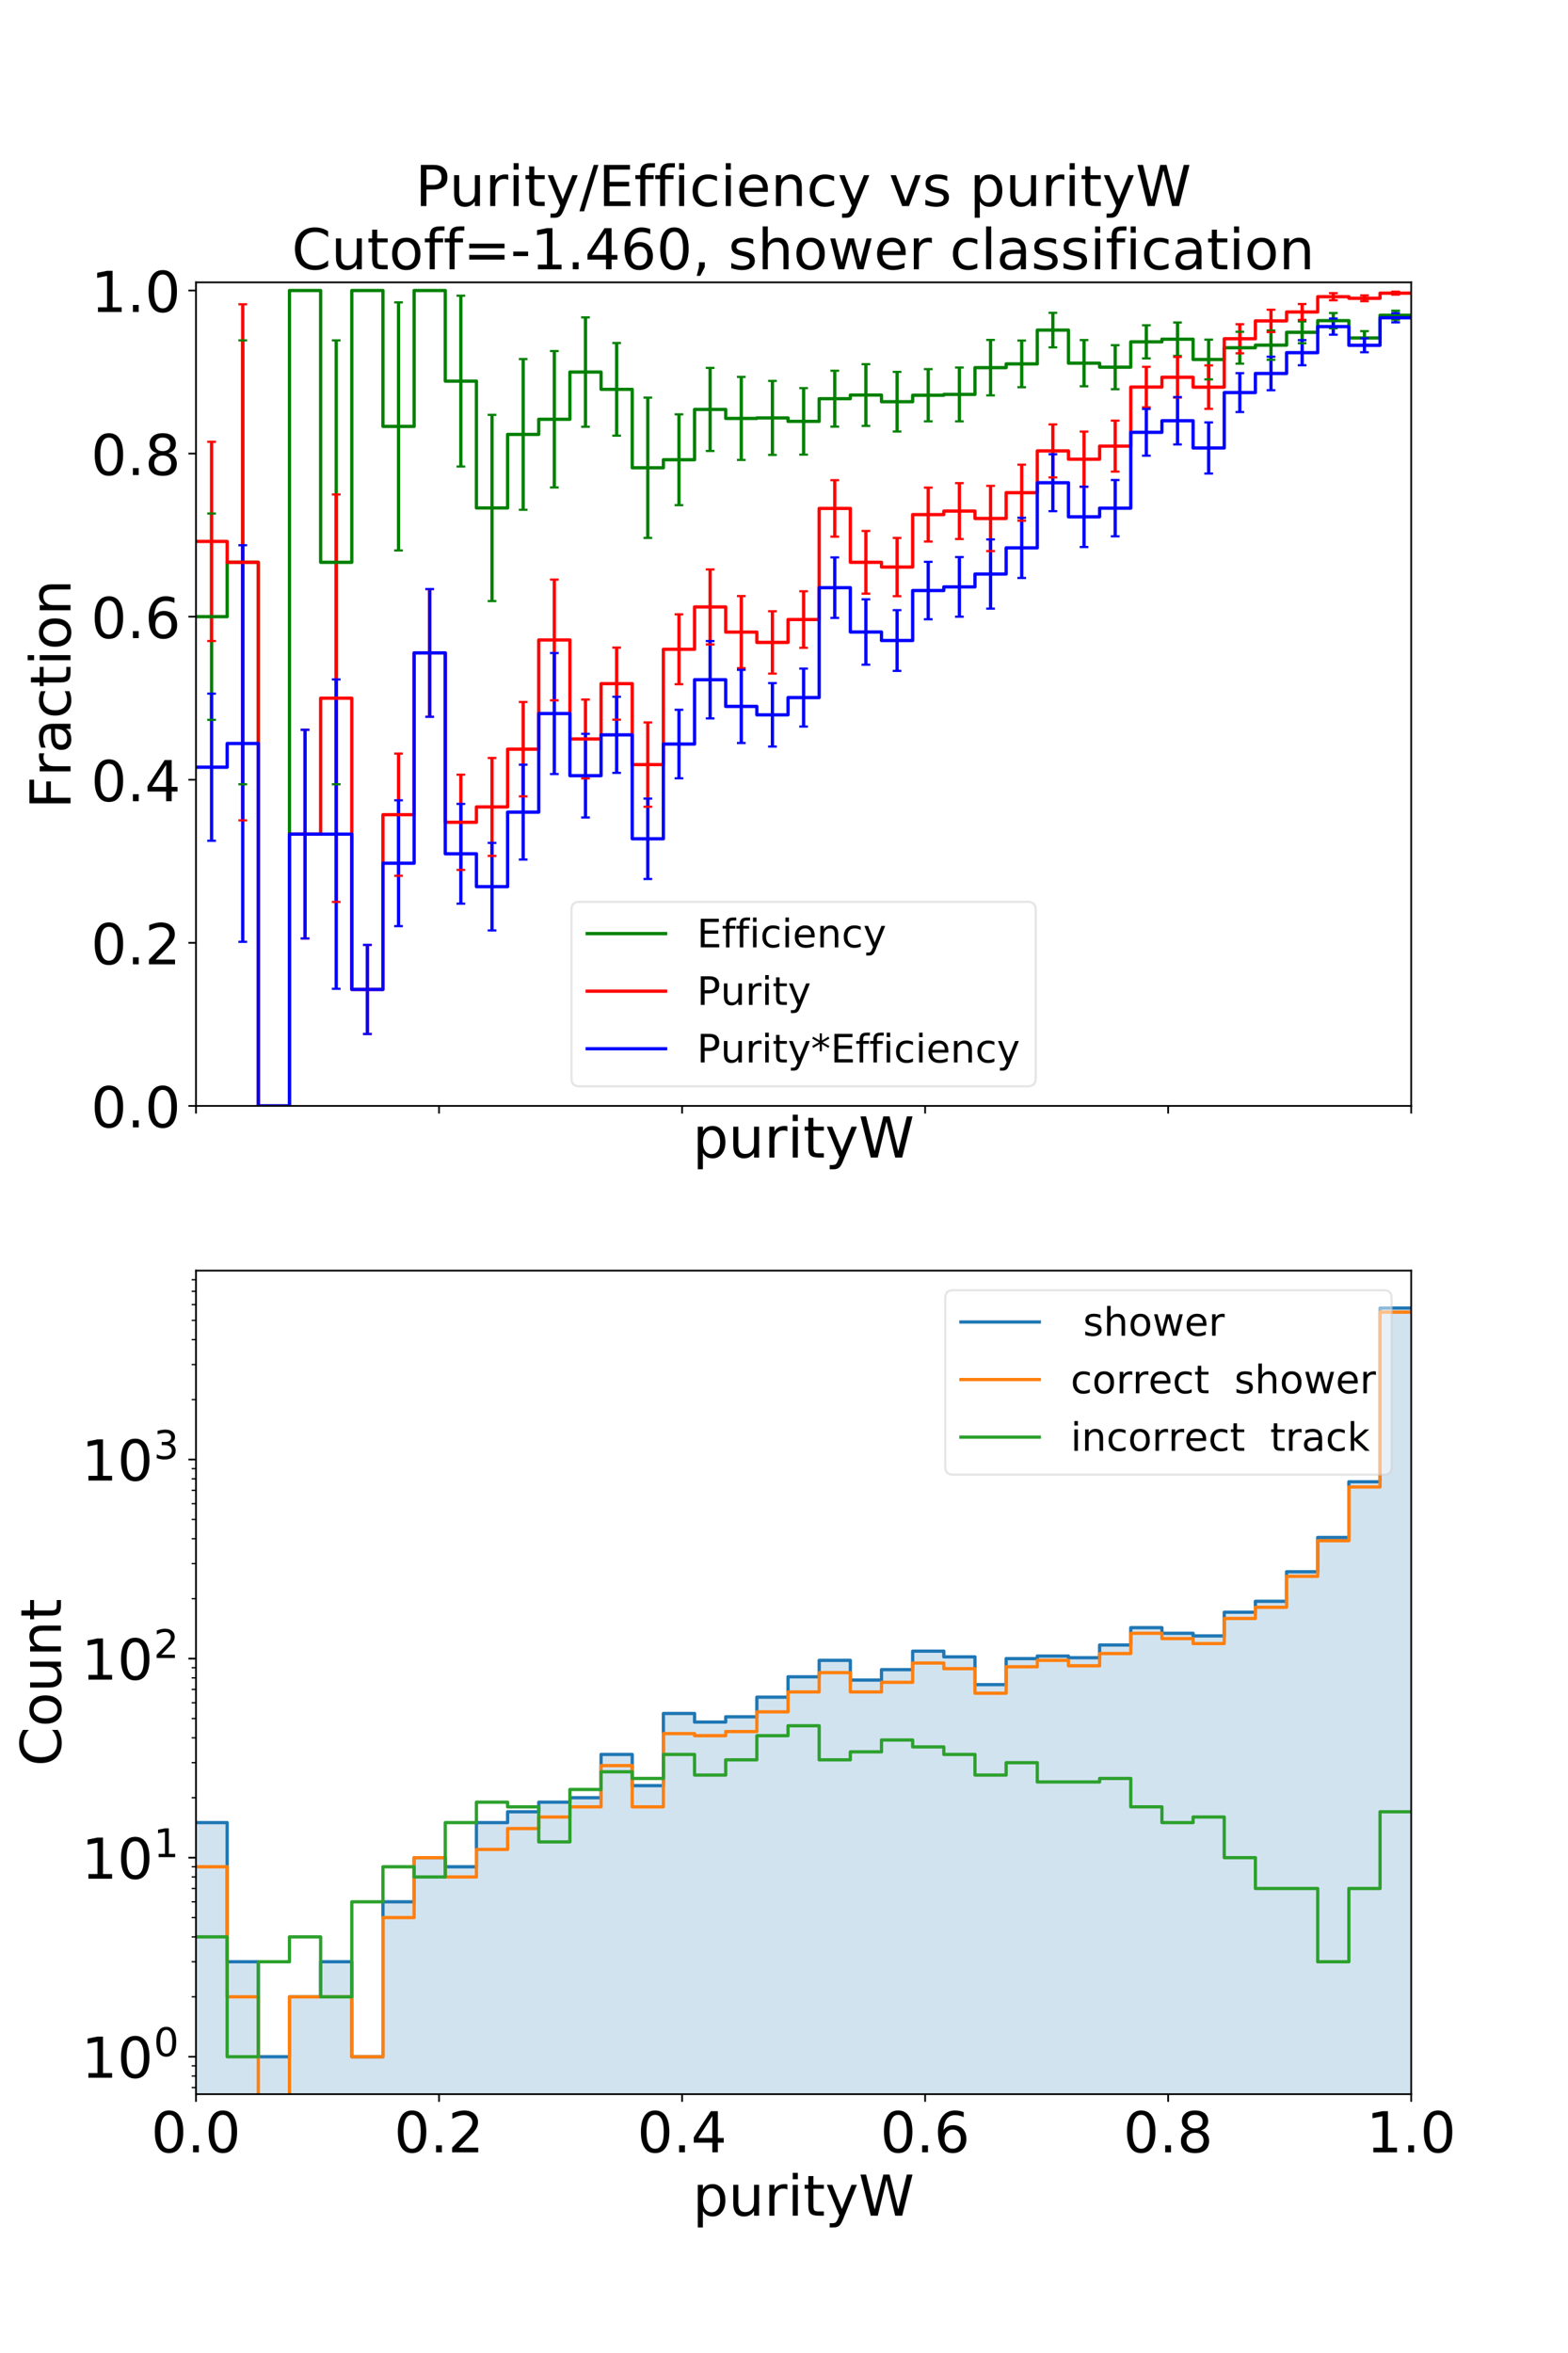 <?xml version="1.0" encoding="utf-8" standalone="no"?>
<!DOCTYPE svg PUBLIC "-//W3C//DTD SVG 1.1//EN"
  "http://www.w3.org/Graphics/SVG/1.1/DTD/svg11.dtd">
<!-- Created with matplotlib (https://matplotlib.org/) -->
<svg height="1080pt" version="1.1" viewBox="0 0 720 1080" width="720pt" xmlns="http://www.w3.org/2000/svg" xmlns:xlink="http://www.w3.org/1999/xlink">
 <defs>
  <style type="text/css">
*{stroke-linecap:butt;stroke-linejoin:round;}
  </style>
 </defs>
 <g id="figure_1">
  <g id="patch_1">
   <path d="M 0 1080 
L 720 1080 
L 720 0 
L 0 0 
z
" style="fill:#ffffff;"/>
  </g>
  <g id="axes_1">
   <g id="patch_2">
    <path d="M 90 507.6 
L 648 507.6 
L 648 129.6 
L 90 129.6 
z
" style="fill:#ffffff;"/>
   </g>
   <g id="matplotlib.axis_1">
    <g id="xtick_1">
     <g id="line2d_1">
      <defs>
       <path d="M 0 0 
L 0 3.5 
" id="m9ffd1320a3" style="stroke:#000000;stroke-width:0.8;"/>
      </defs>
      <g>
       <use style="stroke:#000000;stroke-width:0.8;" x="90" xlink:href="#m9ffd1320a3" y="507.6"/>
      </g>
     </g>
    </g>
    <g id="xtick_2">
     <g id="line2d_2">
      <g>
       <use style="stroke:#000000;stroke-width:0.8;" x="201.6" xlink:href="#m9ffd1320a3" y="507.6"/>
      </g>
     </g>
    </g>
    <g id="xtick_3">
     <g id="line2d_3">
      <g>
       <use style="stroke:#000000;stroke-width:0.8;" x="313.2" xlink:href="#m9ffd1320a3" y="507.6"/>
      </g>
     </g>
    </g>
    <g id="xtick_4">
     <g id="line2d_4">
      <g>
       <use style="stroke:#000000;stroke-width:0.8;" x="424.8" xlink:href="#m9ffd1320a3" y="507.6"/>
      </g>
     </g>
    </g>
    <g id="xtick_5">
     <g id="line2d_5">
      <g>
       <use style="stroke:#000000;stroke-width:0.8;" x="536.4" xlink:href="#m9ffd1320a3" y="507.6"/>
      </g>
     </g>
    </g>
    <g id="xtick_6">
     <g id="line2d_6">
      <g>
       <use style="stroke:#000000;stroke-width:0.8;" x="648" xlink:href="#m9ffd1320a3" y="507.6"/>
      </g>
     </g>
    </g>
    <g id="text_1">
     <!-- purityW -->
     <defs>
      <path d="M 18.109 8.203 
L 18.109 -20.797 
L 9.078 -20.797 
L 9.078 54.688 
L 18.109 54.688 
L 18.109 46.391 
Q 20.953 51.266 25.266 53.625 
Q 29.594 56 35.594 56 
Q 45.562 56 51.781 48.094 
Q 58.016 40.188 58.016 27.297 
Q 58.016 14.406 51.781 6.484 
Q 45.562 -1.422 35.594 -1.422 
Q 29.594 -1.422 25.266 0.953 
Q 20.953 3.328 18.109 8.203 
z
M 48.688 27.297 
Q 48.688 37.203 44.609 42.844 
Q 40.531 48.484 33.406 48.484 
Q 26.266 48.484 22.188 42.844 
Q 18.109 37.203 18.109 27.297 
Q 18.109 17.391 22.188 11.75 
Q 26.266 6.109 33.406 6.109 
Q 40.531 6.109 44.609 11.75 
Q 48.688 17.391 48.688 27.297 
z
" id="DejaVuSans-112"/>
      <path d="M 8.5 21.578 
L 8.5 54.688 
L 17.484 54.688 
L 17.484 21.922 
Q 17.484 14.156 20.5 10.266 
Q 23.531 6.391 29.594 6.391 
Q 36.859 6.391 41.078 11.031 
Q 45.312 15.672 45.312 23.688 
L 45.312 54.688 
L 54.297 54.688 
L 54.297 0 
L 45.312 0 
L 45.312 8.406 
Q 42.047 3.422 37.719 1 
Q 33.406 -1.422 27.688 -1.422 
Q 18.266 -1.422 13.375 4.438 
Q 8.5 10.297 8.5 21.578 
z
M 31.109 56 
z
" id="DejaVuSans-117"/>
      <path d="M 41.109 46.297 
Q 39.594 47.172 37.812 47.578 
Q 36.031 48 33.891 48 
Q 26.266 48 22.188 43.047 
Q 18.109 38.094 18.109 28.812 
L 18.109 0 
L 9.078 0 
L 9.078 54.688 
L 18.109 54.688 
L 18.109 46.188 
Q 20.953 51.172 25.484 53.578 
Q 30.031 56 36.531 56 
Q 37.453 56 38.578 55.875 
Q 39.703 55.766 41.062 55.516 
z
" id="DejaVuSans-114"/>
      <path d="M 9.422 54.688 
L 18.406 54.688 
L 18.406 0 
L 9.422 0 
z
M 9.422 75.984 
L 18.406 75.984 
L 18.406 64.594 
L 9.422 64.594 
z
" id="DejaVuSans-105"/>
      <path d="M 18.312 70.219 
L 18.312 54.688 
L 36.812 54.688 
L 36.812 47.703 
L 18.312 47.703 
L 18.312 18.016 
Q 18.312 11.328 20.141 9.422 
Q 21.969 7.516 27.594 7.516 
L 36.812 7.516 
L 36.812 0 
L 27.594 0 
Q 17.188 0 13.234 3.875 
Q 9.281 7.766 9.281 18.016 
L 9.281 47.703 
L 2.688 47.703 
L 2.688 54.688 
L 9.281 54.688 
L 9.281 70.219 
z
" id="DejaVuSans-116"/>
      <path d="M 32.172 -5.078 
Q 28.375 -14.844 24.75 -17.812 
Q 21.141 -20.797 15.094 -20.797 
L 7.906 -20.797 
L 7.906 -13.281 
L 13.188 -13.281 
Q 16.891 -13.281 18.938 -11.516 
Q 21 -9.766 23.484 -3.219 
L 25.094 0.875 
L 2.984 54.688 
L 12.5 54.688 
L 29.594 11.922 
L 46.688 54.688 
L 56.203 54.688 
z
" id="DejaVuSans-121"/>
      <path d="M 3.328 72.906 
L 13.281 72.906 
L 28.609 11.281 
L 43.891 72.906 
L 54.984 72.906 
L 70.312 11.281 
L 85.594 72.906 
L 95.609 72.906 
L 77.297 0 
L 64.891 0 
L 49.516 63.281 
L 33.984 0 
L 21.578 0 
z
" id="DejaVuSans-87"/>
     </defs>
     <g transform="translate(318.065 531.295)scale(0.259 -0.259)">
      <use xlink:href="#DejaVuSans-112"/>
      <use x="63.477" xlink:href="#DejaVuSans-117"/>
      <use x="126.855" xlink:href="#DejaVuSans-114"/>
      <use x="167.969" xlink:href="#DejaVuSans-105"/>
      <use x="195.752" xlink:href="#DejaVuSans-116"/>
      <use x="234.961" xlink:href="#DejaVuSans-121"/>
      <use x="294.141" xlink:href="#DejaVuSans-87"/>
     </g>
    </g>
   </g>
   <g id="matplotlib.axis_2">
    <g id="ytick_1">
     <g id="line2d_7">
      <defs>
       <path d="M 0 0 
L -3.5 0 
" id="md0240cc8c7" style="stroke:#000000;stroke-width:0.8;"/>
      </defs>
      <g>
       <use style="stroke:#000000;stroke-width:0.8;" x="90" xlink:href="#md0240cc8c7" y="507.6"/>
      </g>
     </g>
     <g id="text_2">
      <!-- 0.0 -->
      <defs>
       <path d="M 31.781 66.406 
Q 24.172 66.406 20.328 58.906 
Q 16.5 51.422 16.5 36.375 
Q 16.5 21.391 20.328 13.891 
Q 24.172 6.391 31.781 6.391 
Q 39.453 6.391 43.281 13.891 
Q 47.125 21.391 47.125 36.375 
Q 47.125 51.422 43.281 58.906 
Q 39.453 66.406 31.781 66.406 
z
M 31.781 74.219 
Q 44.047 74.219 50.516 64.516 
Q 56.984 54.828 56.984 36.375 
Q 56.984 17.969 50.516 8.266 
Q 44.047 -1.422 31.781 -1.422 
Q 19.531 -1.422 13.062 8.266 
Q 6.594 17.969 6.594 36.375 
Q 6.594 54.828 13.062 64.516 
Q 19.531 74.219 31.781 74.219 
z
" id="DejaVuSans-48"/>
       <path d="M 10.688 12.406 
L 21 12.406 
L 21 0 
L 10.688 0 
z
" id="DejaVuSans-46"/>
      </defs>
      <g transform="translate(41.779 517.448)scale(0.259 -0.259)">
       <use xlink:href="#DejaVuSans-48"/>
       <use x="63.623" xlink:href="#DejaVuSans-46"/>
       <use x="95.41" xlink:href="#DejaVuSans-48"/>
      </g>
     </g>
    </g>
    <g id="ytick_2">
     <g id="line2d_8">
      <g>
       <use style="stroke:#000000;stroke-width:0.8;" x="90" xlink:href="#md0240cc8c7" y="432.749"/>
      </g>
     </g>
     <g id="text_3">
      <!-- 0.2 -->
      <defs>
       <path d="M 19.188 8.297 
L 53.609 8.297 
L 53.609 0 
L 7.328 0 
L 7.328 8.297 
Q 12.938 14.109 22.625 23.891 
Q 32.328 33.688 34.812 36.531 
Q 39.547 41.844 41.422 45.531 
Q 43.312 49.219 43.312 52.781 
Q 43.312 58.594 39.234 62.25 
Q 35.156 65.922 28.609 65.922 
Q 23.969 65.922 18.812 64.312 
Q 13.672 62.703 7.812 59.422 
L 7.812 69.391 
Q 13.766 71.781 18.938 73 
Q 24.125 74.219 28.422 74.219 
Q 39.75 74.219 46.484 68.547 
Q 53.219 62.891 53.219 53.422 
Q 53.219 48.922 51.531 44.891 
Q 49.859 40.875 45.406 35.406 
Q 44.188 33.984 37.641 27.219 
Q 31.109 20.453 19.188 8.297 
z
" id="DejaVuSans-50"/>
      </defs>
      <g transform="translate(41.779 442.596)scale(0.259 -0.259)">
       <use xlink:href="#DejaVuSans-48"/>
       <use x="63.623" xlink:href="#DejaVuSans-46"/>
       <use x="95.41" xlink:href="#DejaVuSans-50"/>
      </g>
     </g>
    </g>
    <g id="ytick_3">
     <g id="line2d_9">
      <g>
       <use style="stroke:#000000;stroke-width:0.8;" x="90" xlink:href="#md0240cc8c7" y="357.897"/>
      </g>
     </g>
     <g id="text_4">
      <!-- 0.4 -->
      <defs>
       <path d="M 37.797 64.312 
L 12.891 25.391 
L 37.797 25.391 
z
M 35.203 72.906 
L 47.609 72.906 
L 47.609 25.391 
L 58.016 25.391 
L 58.016 17.188 
L 47.609 17.188 
L 47.609 0 
L 37.797 0 
L 37.797 17.188 
L 4.891 17.188 
L 4.891 26.703 
z
" id="DejaVuSans-52"/>
      </defs>
      <g transform="translate(41.779 367.745)scale(0.259 -0.259)">
       <use xlink:href="#DejaVuSans-48"/>
       <use x="63.623" xlink:href="#DejaVuSans-46"/>
       <use x="95.41" xlink:href="#DejaVuSans-52"/>
      </g>
     </g>
    </g>
    <g id="ytick_4">
     <g id="line2d_10">
      <g>
       <use style="stroke:#000000;stroke-width:0.8;" x="90" xlink:href="#md0240cc8c7" y="283.046"/>
      </g>
     </g>
     <g id="text_5">
      <!-- 0.6 -->
      <defs>
       <path d="M 33.016 40.375 
Q 26.375 40.375 22.484 35.828 
Q 18.609 31.297 18.609 23.391 
Q 18.609 15.531 22.484 10.953 
Q 26.375 6.391 33.016 6.391 
Q 39.656 6.391 43.531 10.953 
Q 47.406 15.531 47.406 23.391 
Q 47.406 31.297 43.531 35.828 
Q 39.656 40.375 33.016 40.375 
z
M 52.594 71.297 
L 52.594 62.312 
Q 48.875 64.062 45.094 64.984 
Q 41.312 65.922 37.594 65.922 
Q 27.828 65.922 22.672 59.328 
Q 17.531 52.734 16.797 39.406 
Q 19.672 43.656 24.016 45.922 
Q 28.375 48.188 33.594 48.188 
Q 44.578 48.188 50.953 41.516 
Q 57.328 34.859 57.328 23.391 
Q 57.328 12.156 50.688 5.359 
Q 44.047 -1.422 33.016 -1.422 
Q 20.359 -1.422 13.672 8.266 
Q 6.984 17.969 6.984 36.375 
Q 6.984 53.656 15.188 63.938 
Q 23.391 74.219 37.203 74.219 
Q 40.922 74.219 44.703 73.484 
Q 48.484 72.75 52.594 71.297 
z
" id="DejaVuSans-54"/>
      </defs>
      <g transform="translate(41.779 292.893)scale(0.259 -0.259)">
       <use xlink:href="#DejaVuSans-48"/>
       <use x="63.623" xlink:href="#DejaVuSans-46"/>
       <use x="95.41" xlink:href="#DejaVuSans-54"/>
      </g>
     </g>
    </g>
    <g id="ytick_5">
     <g id="line2d_11">
      <g>
       <use style="stroke:#000000;stroke-width:0.8;" x="90" xlink:href="#md0240cc8c7" y="208.194"/>
      </g>
     </g>
     <g id="text_6">
      <!-- 0.8 -->
      <defs>
       <path d="M 31.781 34.625 
Q 24.75 34.625 20.719 30.859 
Q 16.703 27.094 16.703 20.516 
Q 16.703 13.922 20.719 10.156 
Q 24.75 6.391 31.781 6.391 
Q 38.812 6.391 42.859 10.172 
Q 46.922 13.969 46.922 20.516 
Q 46.922 27.094 42.891 30.859 
Q 38.875 34.625 31.781 34.625 
z
M 21.922 38.812 
Q 15.578 40.375 12.031 44.719 
Q 8.5 49.078 8.5 55.328 
Q 8.5 64.062 14.719 69.141 
Q 20.953 74.219 31.781 74.219 
Q 42.672 74.219 48.875 69.141 
Q 55.078 64.062 55.078 55.328 
Q 55.078 49.078 51.531 44.719 
Q 48 40.375 41.703 38.812 
Q 48.828 37.156 52.797 32.312 
Q 56.781 27.484 56.781 20.516 
Q 56.781 9.906 50.312 4.234 
Q 43.844 -1.422 31.781 -1.422 
Q 19.734 -1.422 13.25 4.234 
Q 6.781 9.906 6.781 20.516 
Q 6.781 27.484 10.781 32.312 
Q 14.797 37.156 21.922 38.812 
z
M 18.312 54.391 
Q 18.312 48.734 21.844 45.562 
Q 25.391 42.391 31.781 42.391 
Q 38.141 42.391 41.719 45.562 
Q 45.312 48.734 45.312 54.391 
Q 45.312 60.062 41.719 63.234 
Q 38.141 66.406 31.781 66.406 
Q 25.391 66.406 21.844 63.234 
Q 18.312 60.062 18.312 54.391 
z
" id="DejaVuSans-56"/>
      </defs>
      <g transform="translate(41.779 218.042)scale(0.259 -0.259)">
       <use xlink:href="#DejaVuSans-48"/>
       <use x="63.623" xlink:href="#DejaVuSans-46"/>
       <use x="95.41" xlink:href="#DejaVuSans-56"/>
      </g>
     </g>
    </g>
    <g id="ytick_6">
     <g id="line2d_12">
      <g>
       <use style="stroke:#000000;stroke-width:0.8;" x="90" xlink:href="#md0240cc8c7" y="133.343"/>
      </g>
     </g>
     <g id="text_7">
      <!-- 1.0 -->
      <defs>
       <path d="M 12.406 8.297 
L 28.516 8.297 
L 28.516 63.922 
L 10.984 60.406 
L 10.984 69.391 
L 28.422 72.906 
L 38.281 72.906 
L 38.281 8.297 
L 54.391 8.297 
L 54.391 0 
L 12.406 0 
z
" id="DejaVuSans-49"/>
      </defs>
      <g transform="translate(41.779 143.19)scale(0.259 -0.259)">
       <use xlink:href="#DejaVuSans-49"/>
       <use x="63.623" xlink:href="#DejaVuSans-46"/>
       <use x="95.41" xlink:href="#DejaVuSans-48"/>
      </g>
     </g>
    </g>
    <g id="text_8">
     <!-- Fraction -->
     <defs>
      <path d="M 9.812 72.906 
L 51.703 72.906 
L 51.703 64.594 
L 19.672 64.594 
L 19.672 43.109 
L 48.578 43.109 
L 48.578 34.812 
L 19.672 34.812 
L 19.672 0 
L 9.812 0 
z
" id="DejaVuSans-70"/>
      <path d="M 34.281 27.484 
Q 23.391 27.484 19.188 25 
Q 14.984 22.516 14.984 16.5 
Q 14.984 11.719 18.141 8.906 
Q 21.297 6.109 26.703 6.109 
Q 34.188 6.109 38.703 11.406 
Q 43.219 16.703 43.219 25.484 
L 43.219 27.484 
z
M 52.203 31.203 
L 52.203 0 
L 43.219 0 
L 43.219 8.297 
Q 40.141 3.328 35.547 0.953 
Q 30.953 -1.422 24.312 -1.422 
Q 15.922 -1.422 10.953 3.297 
Q 6 8.016 6 15.922 
Q 6 25.141 12.172 29.828 
Q 18.359 34.516 30.609 34.516 
L 43.219 34.516 
L 43.219 35.406 
Q 43.219 41.609 39.141 45 
Q 35.062 48.391 27.688 48.391 
Q 23 48.391 18.547 47.266 
Q 14.109 46.141 10.016 43.891 
L 10.016 52.203 
Q 14.938 54.109 19.578 55.047 
Q 24.219 56 28.609 56 
Q 40.484 56 46.344 49.844 
Q 52.203 43.703 52.203 31.203 
z
" id="DejaVuSans-97"/>
      <path d="M 48.781 52.594 
L 48.781 44.188 
Q 44.969 46.297 41.141 47.344 
Q 37.312 48.391 33.406 48.391 
Q 24.656 48.391 19.812 42.844 
Q 14.984 37.312 14.984 27.297 
Q 14.984 17.281 19.812 11.734 
Q 24.656 6.203 33.406 6.203 
Q 37.312 6.203 41.141 7.25 
Q 44.969 8.297 48.781 10.406 
L 48.781 2.094 
Q 45.016 0.344 40.984 -0.531 
Q 36.969 -1.422 32.422 -1.422 
Q 20.062 -1.422 12.781 6.344 
Q 5.516 14.109 5.516 27.297 
Q 5.516 40.672 12.859 48.328 
Q 20.219 56 33.016 56 
Q 37.156 56 41.109 55.141 
Q 45.062 54.297 48.781 52.594 
z
" id="DejaVuSans-99"/>
      <path d="M 30.609 48.391 
Q 23.391 48.391 19.188 42.75 
Q 14.984 37.109 14.984 27.297 
Q 14.984 17.484 19.156 11.844 
Q 23.344 6.203 30.609 6.203 
Q 37.797 6.203 41.984 11.859 
Q 46.188 17.531 46.188 27.297 
Q 46.188 37.016 41.984 42.703 
Q 37.797 48.391 30.609 48.391 
z
M 30.609 56 
Q 42.328 56 49.016 48.375 
Q 55.719 40.766 55.719 27.297 
Q 55.719 13.875 49.016 6.219 
Q 42.328 -1.422 30.609 -1.422 
Q 18.844 -1.422 12.172 6.219 
Q 5.516 13.875 5.516 27.297 
Q 5.516 40.766 12.172 48.375 
Q 18.844 56 30.609 56 
z
" id="DejaVuSans-111"/>
      <path d="M 54.891 33.016 
L 54.891 0 
L 45.906 0 
L 45.906 32.719 
Q 45.906 40.484 42.875 44.328 
Q 39.844 48.188 33.797 48.188 
Q 26.516 48.188 22.312 43.547 
Q 18.109 38.922 18.109 30.906 
L 18.109 0 
L 9.078 0 
L 9.078 54.688 
L 18.109 54.688 
L 18.109 46.188 
Q 21.344 51.125 25.703 53.562 
Q 30.078 56 35.797 56 
Q 45.219 56 50.047 50.172 
Q 54.891 44.344 54.891 33.016 
z
" id="DejaVuSans-110"/>
     </defs>
     <g transform="translate(32.389 371.26)rotate(-90)scale(0.259 -0.259)">
      <use xlink:href="#DejaVuSans-70"/>
      <use x="57.41" xlink:href="#DejaVuSans-114"/>
      <use x="98.523" xlink:href="#DejaVuSans-97"/>
      <use x="159.803" xlink:href="#DejaVuSans-99"/>
      <use x="214.783" xlink:href="#DejaVuSans-116"/>
      <use x="253.992" xlink:href="#DejaVuSans-105"/>
      <use x="281.775" xlink:href="#DejaVuSans-111"/>
      <use x="342.957" xlink:href="#DejaVuSans-110"/>
     </g>
    </g>
   </g>
   <g id="LineCollection_1">
    <path clip-path="url(#pe795a48793)" d="M 97.154 330.386 
L 97.154 235.705 
" style="fill:none;stroke:#008000;stroke-width:1.5;"/>
    <path clip-path="url(#pe795a48793)" d="M 111.462 359.955 
L 111.462 156.235 
" style="fill:none;stroke:#008000;stroke-width:1.5;"/>
    <path clip-path="url(#pe795a48793)" d="M 125.769 507.6 
L 125.769 507.6 
" style="fill:none;stroke:#008000;stroke-width:1.5;"/>
    <path clip-path="url(#pe795a48793)" d="M 140.077 133.343 
L 140.077 133.343 
" style="fill:none;stroke:#008000;stroke-width:1.5;"/>
    <path clip-path="url(#pe795a48793)" d="M 154.385 359.955 
L 154.385 156.235 
" style="fill:none;stroke:#008000;stroke-width:1.5;"/>
    <path clip-path="url(#pe795a48793)" d="M 168.692 133.343 
L 168.692 133.343 
" style="fill:none;stroke:#008000;stroke-width:1.5;"/>
    <path clip-path="url(#pe795a48793)" d="M 183 252.66 
L 183 138.777 
" style="fill:none;stroke:#008000;stroke-width:1.5;"/>
    <path clip-path="url(#pe795a48793)" d="M 197.308 133.343 
L 197.308 133.343 
" style="fill:none;stroke:#008000;stroke-width:1.5;"/>
    <path clip-path="url(#pe795a48793)" d="M 211.615 214.133 
L 211.615 135.721 
" style="fill:none;stroke:#008000;stroke-width:1.5;"/>
    <path clip-path="url(#pe795a48793)" d="M 225.923 275.877 
L 225.923 190.412 
" style="fill:none;stroke:#008000;stroke-width:1.5;"/>
    <path clip-path="url(#pe795a48793)" d="M 240.231 233.992 
L 240.231 164.784 
" style="fill:none;stroke:#008000;stroke-width:1.5;"/>
    <path clip-path="url(#pe795a48793)" d="M 254.538 223.744 
L 254.538 161.127 
" style="fill:none;stroke:#008000;stroke-width:1.5;"/>
    <path clip-path="url(#pe795a48793)" d="M 268.846 195.874 
L 268.846 145.662 
" style="fill:none;stroke:#008000;stroke-width:1.5;"/>
    <path clip-path="url(#pe795a48793)" d="M 283.154 199.97 
L 283.154 157.444 
" style="fill:none;stroke:#008000;stroke-width:1.5;"/>
    <path clip-path="url(#pe795a48793)" d="M 297.462 246.891 
L 297.462 182.514 
" style="fill:none;stroke:#008000;stroke-width:1.5;"/>
    <path clip-path="url(#pe795a48793)" d="M 311.769 231.867 
L 311.769 190.17 
" style="fill:none;stroke:#008000;stroke-width:1.5;"/>
    <path clip-path="url(#pe795a48793)" d="M 326.077 206.987 
L 326.077 168.856 
" style="fill:none;stroke:#008000;stroke-width:1.5;"/>
    <path clip-path="url(#pe795a48793)" d="M 340.385 211.108 
L 340.385 172.991 
" style="fill:none;stroke:#008000;stroke-width:1.5;"/>
    <path clip-path="url(#pe795a48793)" d="M 354.692 208.807 
L 354.692 174.834 
" style="fill:none;stroke:#008000;stroke-width:1.5;"/>
    <path clip-path="url(#pe795a48793)" d="M 369 208.673 
L 369 178.145 
" style="fill:none;stroke:#008000;stroke-width:1.5;"/>
    <path clip-path="url(#pe795a48793)" d="M 383.308 195.813 
L 383.308 170.165 
" style="fill:none;stroke:#008000;stroke-width:1.5;"/>
    <path clip-path="url(#pe795a48793)" d="M 397.615 195.491 
L 397.615 167.157 
" style="fill:none;stroke:#008000;stroke-width:1.5;"/>
    <path clip-path="url(#pe795a48793)" d="M 411.923 198.069 
L 411.923 170.686 
" style="fill:none;stroke:#008000;stroke-width:1.5;"/>
    <path clip-path="url(#pe795a48793)" d="M 426.231 193.406 
L 426.231 169.419 
" style="fill:none;stroke:#008000;stroke-width:1.5;"/>
    <path clip-path="url(#pe795a48793)" d="M 440.538 193.4 
L 440.538 168.684 
" style="fill:none;stroke:#008000;stroke-width:1.5;"/>
    <path clip-path="url(#pe795a48793)" d="M 454.846 181.478 
L 454.846 156.013 
" style="fill:none;stroke:#008000;stroke-width:1.5;"/>
    <path clip-path="url(#pe795a48793)" d="M 469.154 177.736 
L 469.154 156.315 
" style="fill:none;stroke:#008000;stroke-width:1.5;"/>
    <path clip-path="url(#pe795a48793)" d="M 483.462 159.436 
L 483.462 143.585 
" style="fill:none;stroke:#008000;stroke-width:1.5;"/>
    <path clip-path="url(#pe795a48793)" d="M 497.769 177.302 
L 497.769 156.083 
" style="fill:none;stroke:#008000;stroke-width:1.5;"/>
    <path clip-path="url(#pe795a48793)" d="M 512.077 178.627 
L 512.077 158.431 
" style="fill:none;stroke:#008000;stroke-width:1.5;"/>
    <path clip-path="url(#pe795a48793)" d="M 526.385 164.498 
L 526.385 149.297 
" style="fill:none;stroke:#008000;stroke-width:1.5;"/>
    <path clip-path="url(#pe795a48793)" d="M 540.692 163.347 
L 540.692 148.026 
" style="fill:none;stroke:#008000;stroke-width:1.5;"/>
    <path clip-path="url(#pe795a48793)" d="M 555 174.146 
L 555 155.875 
" style="fill:none;stroke:#008000;stroke-width:1.5;"/>
    <path clip-path="url(#pe795a48793)" d="M 569.308 166.917 
L 569.308 152.295 
" style="fill:none;stroke:#008000;stroke-width:1.5;"/>
    <path clip-path="url(#pe795a48793)" d="M 583.615 165.14 
L 583.615 151.703 
" style="fill:none;stroke:#008000;stroke-width:1.5;"/>
    <path clip-path="url(#pe795a48793)" d="M 597.923 157.531 
L 597.923 147.539 
" style="fill:none;stroke:#008000;stroke-width:1.5;"/>
    <path clip-path="url(#pe795a48793)" d="M 612.231 150.673 
L 612.231 143.666 
" style="fill:none;stroke:#008000;stroke-width:1.5;"/>
    <path clip-path="url(#pe795a48793)" d="M 626.538 158.282 
L 626.538 151.978 
" style="fill:none;stroke:#008000;stroke-width:1.5;"/>
    <path clip-path="url(#pe795a48793)" d="M 640.846 146.772 
L 640.846 142.62 
" style="fill:none;stroke:#008000;stroke-width:1.5;"/>
   </g>
   <g id="LineCollection_2">
    <path clip-path="url(#pe795a48793)" d="M 97.154 294.227 
L 97.154 202.77 
" style="fill:none;stroke:#ff0000;stroke-width:1.5;"/>
    <path clip-path="url(#pe795a48793)" d="M 111.462 376.531 
L 111.462 139.659 
" style="fill:none;stroke:#ff0000;stroke-width:1.5;"/>
    <path clip-path="url(#pe795a48793)" d="M 125.769 507.6 
L 125.769 507.6 
" style="fill:none;stroke:#ff0000;stroke-width:1.5;"/>
    <path clip-path="url(#pe795a48793)" d="M 140.077 430.727 
L 140.077 334.968 
" style="fill:none;stroke:#ff0000;stroke-width:1.5;"/>
    <path clip-path="url(#pe795a48793)" d="M 154.385 413.996 
L 154.385 226.947 
" style="fill:none;stroke:#ff0000;stroke-width:1.5;"/>
    <path clip-path="url(#pe795a48793)" d="M 168.692 474.582 
L 168.692 433.687 
" style="fill:none;stroke:#ff0000;stroke-width:1.5;"/>
    <path clip-path="url(#pe795a48793)" d="M 183 401.984 
L 183 345.889 
" style="fill:none;stroke:#ff0000;stroke-width:1.5;"/>
    <path clip-path="url(#pe795a48793)" d="M 197.308 329.012 
L 197.308 270.347 
" style="fill:none;stroke:#ff0000;stroke-width:1.5;"/>
    <path clip-path="url(#pe795a48793)" d="M 211.615 399.276 
L 211.615 355.571 
" style="fill:none;stroke:#ff0000;stroke-width:1.5;"/>
    <path clip-path="url(#pe795a48793)" d="M 225.923 392.846 
L 225.923 347.899 
" style="fill:none;stroke:#ff0000;stroke-width:1.5;"/>
    <path clip-path="url(#pe795a48793)" d="M 240.231 365.536 
L 240.231 322.189 
" style="fill:none;stroke:#ff0000;stroke-width:1.5;"/>
    <path clip-path="url(#pe795a48793)" d="M 254.538 321.454 
L 254.538 266.024 
" style="fill:none;stroke:#ff0000;stroke-width:1.5;"/>
    <path clip-path="url(#pe795a48793)" d="M 268.846 357.287 
L 268.846 321.081 
" style="fill:none;stroke:#ff0000;stroke-width:1.5;"/>
    <path clip-path="url(#pe795a48793)" d="M 283.154 330.332 
L 283.154 297.244 
" style="fill:none;stroke:#ff0000;stroke-width:1.5;"/>
    <path clip-path="url(#pe795a48793)" d="M 297.462 370.285 
L 297.462 331.583 
" style="fill:none;stroke:#ff0000;stroke-width:1.5;"/>
    <path clip-path="url(#pe795a48793)" d="M 311.769 314.063 
L 311.769 281.969 
" style="fill:none;stroke:#ff0000;stroke-width:1.5;"/>
    <path clip-path="url(#pe795a48793)" d="M 326.077 295.788 
L 326.077 261.366 
" style="fill:none;stroke:#ff0000;stroke-width:1.5;"/>
    <path clip-path="url(#pe795a48793)" d="M 340.385 306.667 
L 340.385 273.585 
" style="fill:none;stroke:#ff0000;stroke-width:1.5;"/>
    <path clip-path="url(#pe795a48793)" d="M 354.692 309.173 
L 354.692 280.555 
" style="fill:none;stroke:#ff0000;stroke-width:1.5;"/>
    <path clip-path="url(#pe795a48793)" d="M 369 297.332 
L 369 271.385 
" style="fill:none;stroke:#ff0000;stroke-width:1.5;"/>
    <path clip-path="url(#pe795a48793)" d="M 383.308 246.327 
L 383.308 220.392 
" style="fill:none;stroke:#ff0000;stroke-width:1.5;"/>
    <path clip-path="url(#pe795a48793)" d="M 397.615 272.488 
L 397.615 243.702 
" style="fill:none;stroke:#ff0000;stroke-width:1.5;"/>
    <path clip-path="url(#pe795a48793)" d="M 411.923 273.637 
L 411.923 246.892 
" style="fill:none;stroke:#ff0000;stroke-width:1.5;"/>
    <path clip-path="url(#pe795a48793)" d="M 426.231 248.568 
L 426.231 223.816 
" style="fill:none;stroke:#ff0000;stroke-width:1.5;"/>
    <path clip-path="url(#pe795a48793)" d="M 440.538 247.414 
L 440.538 221.738 
" style="fill:none;stroke:#ff0000;stroke-width:1.5;"/>
    <path clip-path="url(#pe795a48793)" d="M 454.846 252.936 
L 454.846 223.012 
" style="fill:none;stroke:#ff0000;stroke-width:1.5;"/>
    <path clip-path="url(#pe795a48793)" d="M 469.154 238.997 
L 469.154 213.27 
" style="fill:none;stroke:#ff0000;stroke-width:1.5;"/>
    <path clip-path="url(#pe795a48793)" d="M 483.462 219.131 
L 483.462 194.803 
" style="fill:none;stroke:#ff0000;stroke-width:1.5;"/>
    <path clip-path="url(#pe795a48793)" d="M 497.769 223.437 
L 497.769 198.113 
" style="fill:none;stroke:#ff0000;stroke-width:1.5;"/>
    <path clip-path="url(#pe795a48793)" d="M 512.077 216.452 
L 512.077 193.08 
" style="fill:none;stroke:#ff0000;stroke-width:1.5;"/>
    <path clip-path="url(#pe795a48793)" d="M 526.385 186.957 
L 526.385 168.368 
" style="fill:none;stroke:#ff0000;stroke-width:1.5;"/>
    <path clip-path="url(#pe795a48793)" d="M 540.692 182.488 
L 540.692 163.827 
" style="fill:none;stroke:#ff0000;stroke-width:1.5;"/>
    <path clip-path="url(#pe795a48793)" d="M 555 187.667 
L 555 167.731 
" style="fill:none;stroke:#ff0000;stroke-width:1.5;"/>
    <path clip-path="url(#pe795a48793)" d="M 569.308 162.165 
L 569.308 148.811 
" style="fill:none;stroke:#ff0000;stroke-width:1.5;"/>
    <path clip-path="url(#pe795a48793)" d="M 583.615 152.404 
L 583.615 142.151 
" style="fill:none;stroke:#ff0000;stroke-width:1.5;"/>
    <path clip-path="url(#pe795a48793)" d="M 597.923 146.842 
L 597.923 139.54 
" style="fill:none;stroke:#ff0000;stroke-width:1.5;"/>
    <path clip-path="url(#pe795a48793)" d="M 612.231 137.831 
L 612.231 134.554 
" style="fill:none;stroke:#ff0000;stroke-width:1.5;"/>
    <path clip-path="url(#pe795a48793)" d="M 626.538 138.245 
L 626.538 135.569 
" style="fill:none;stroke:#ff0000;stroke-width:1.5;"/>
    <path clip-path="url(#pe795a48793)" d="M 640.846 135.246 
L 640.846 133.854 
" style="fill:none;stroke:#ff0000;stroke-width:1.5;"/>
   </g>
   <g id="LineCollection_3">
    <path clip-path="url(#pe795a48793)" d="M 97.154 385.895 
L 97.154 318.383 
" style="fill:none;stroke:#0000ff;stroke-width:1.5;"/>
    <path clip-path="url(#pe795a48793)" d="M 111.462 432.279 
L 111.462 250.248 
" style="fill:none;stroke:#0000ff;stroke-width:1.5;"/>
    <path clip-path="url(#pe795a48793)" d="M 125.769 507.6 
L 125.769 507.6 
" style="fill:none;stroke:#0000ff;stroke-width:1.5;"/>
    <path clip-path="url(#pe795a48793)" d="M 140.077 430.727 
L 140.077 334.968 
" style="fill:none;stroke:#0000ff;stroke-width:1.5;"/>
    <path clip-path="url(#pe795a48793)" d="M 154.385 453.843 
L 154.385 311.853 
" style="fill:none;stroke:#0000ff;stroke-width:1.5;"/>
    <path clip-path="url(#pe795a48793)" d="M 168.692 474.582 
L 168.692 433.687 
" style="fill:none;stroke:#0000ff;stroke-width:1.5;"/>
    <path clip-path="url(#pe795a48793)" d="M 183 425.084 
L 183 367.343 
" style="fill:none;stroke:#0000ff;stroke-width:1.5;"/>
    <path clip-path="url(#pe795a48793)" d="M 197.308 329.012 
L 197.308 270.347 
" style="fill:none;stroke:#0000ff;stroke-width:1.5;"/>
    <path clip-path="url(#pe795a48793)" d="M 211.615 414.784 
L 211.615 368.992 
" style="fill:none;stroke:#0000ff;stroke-width:1.5;"/>
    <path clip-path="url(#pe795a48793)" d="M 225.923 427.057 
L 225.923 386.876 
" style="fill:none;stroke:#0000ff;stroke-width:1.5;"/>
    <path clip-path="url(#pe795a48793)" d="M 240.231 394.529 
L 240.231 350.985 
" style="fill:none;stroke:#0000ff;stroke-width:1.5;"/>
    <path clip-path="url(#pe795a48793)" d="M 254.538 355.285 
L 254.538 299.727 
" style="fill:none;stroke:#0000ff;stroke-width:1.5;"/>
    <path clip-path="url(#pe795a48793)" d="M 268.846 375.231 
L 268.846 336.821 
" style="fill:none;stroke:#0000ff;stroke-width:1.5;"/>
    <path clip-path="url(#pe795a48793)" d="M 283.154 354.745 
L 283.154 319.816 
" style="fill:none;stroke:#0000ff;stroke-width:1.5;"/>
    <path clip-path="url(#pe795a48793)" d="M 297.462 403.446 
L 297.462 366.538 
" style="fill:none;stroke:#0000ff;stroke-width:1.5;"/>
    <path clip-path="url(#pe795a48793)" d="M 311.769 357.24 
L 311.769 325.789 
" style="fill:none;stroke:#0000ff;stroke-width:1.5;"/>
    <path clip-path="url(#pe795a48793)" d="M 326.077 329.736 
L 326.077 294.216 
" style="fill:none;stroke:#0000ff;stroke-width:1.5;"/>
    <path clip-path="url(#pe795a48793)" d="M 340.385 341.023 
L 340.385 307.456 
" style="fill:none;stroke:#0000ff;stroke-width:1.5;"/>
    <path clip-path="url(#pe795a48793)" d="M 354.692 342.669 
L 354.692 313.539 
" style="fill:none;stroke:#0000ff;stroke-width:1.5;"/>
    <path clip-path="url(#pe795a48793)" d="M 369 333.494 
L 369 306.882 
" style="fill:none;stroke:#0000ff;stroke-width:1.5;"/>
    <path clip-path="url(#pe795a48793)" d="M 383.308 283.628 
L 383.308 255.849 
" style="fill:none;stroke:#0000ff;stroke-width:1.5;"/>
    <path clip-path="url(#pe795a48793)" d="M 397.615 305.091 
L 397.615 275.075 
" style="fill:none;stroke:#0000ff;stroke-width:1.5;"/>
    <path clip-path="url(#pe795a48793)" d="M 411.923 307.936 
L 411.923 280.048 
" style="fill:none;stroke:#0000ff;stroke-width:1.5;"/>
    <path clip-path="url(#pe795a48793)" d="M 426.231 284.236 
L 426.231 257.868 
" style="fill:none;stroke:#0000ff;stroke-width:1.5;"/>
    <path clip-path="url(#pe795a48793)" d="M 440.538 283.061 
L 440.538 255.686 
" style="fill:none;stroke:#0000ff;stroke-width:1.5;"/>
    <path clip-path="url(#pe795a48793)" d="M 454.846 279.369 
L 454.846 247.589 
" style="fill:none;stroke:#0000ff;stroke-width:1.5;"/>
    <path clip-path="url(#pe795a48793)" d="M 469.154 265.277 
L 469.154 237.654 
" style="fill:none;stroke:#0000ff;stroke-width:1.5;"/>
    <path clip-path="url(#pe795a48793)" d="M 483.462 234.624 
L 483.462 208.498 
" style="fill:none;stroke:#0000ff;stroke-width:1.5;"/>
    <path clip-path="url(#pe795a48793)" d="M 497.769 251.073 
L 497.769 223.377 
" style="fill:none;stroke:#0000ff;stroke-width:1.5;"/>
    <path clip-path="url(#pe795a48793)" d="M 512.077 246.156 
L 512.077 220.319 
" style="fill:none;stroke:#0000ff;stroke-width:1.5;"/>
    <path clip-path="url(#pe795a48793)" d="M 526.385 209.165 
L 526.385 187.691 
" style="fill:none;stroke:#0000ff;stroke-width:1.5;"/>
    <path clip-path="url(#pe795a48793)" d="M 540.692 204.005 
L 540.692 182.243 
" style="fill:none;stroke:#0000ff;stroke-width:1.5;"/>
    <path clip-path="url(#pe795a48793)" d="M 555 217.343 
L 555 193.884 
" style="fill:none;stroke:#0000ff;stroke-width:1.5;"/>
    <path clip-path="url(#pe795a48793)" d="M 569.308 189.111 
L 569.308 171.285 
" style="fill:none;stroke:#0000ff;stroke-width:1.5;"/>
    <path clip-path="url(#pe795a48793)" d="M 583.615 179.123 
L 583.615 163.723 
" style="fill:none;stroke:#0000ff;stroke-width:1.5;"/>
    <path clip-path="url(#pe795a48793)" d="M 597.923 167.65 
L 597.923 156.109 
" style="fill:none;stroke:#0000ff;stroke-width:1.5;"/>
    <path clip-path="url(#pe795a48793)" d="M 612.231 153.616 
L 612.231 146.213 
" style="fill:none;stroke:#0000ff;stroke-width:1.5;"/>
    <path clip-path="url(#pe795a48793)" d="M 626.538 161.686 
L 626.538 155.288 
" style="fill:none;stroke:#0000ff;stroke-width:1.5;"/>
    <path clip-path="url(#pe795a48793)" d="M 640.846 147.983 
L 640.846 143.749 
" style="fill:none;stroke:#0000ff;stroke-width:1.5;"/>
   </g>
   <g id="line2d_13">
    <path clip-path="url(#pe795a48793)" d="M 90 283.046 
L 104.308 283.046 
L 104.308 258.095 
L 118.615 258.095 
L 118.615 507.6 
L 132.923 507.6 
L 132.923 133.343 
L 147.231 133.343 
L 147.231 258.095 
L 161.538 258.095 
L 161.538 133.343 
L 175.846 133.343 
L 175.846 195.719 
L 190.154 195.719 
L 190.154 133.343 
L 204.462 133.343 
L 204.462 174.927 
L 218.769 174.927 
L 218.769 233.145 
L 233.077 233.145 
L 233.077 199.388 
L 247.385 199.388 
L 247.385 192.436 
L 261.692 192.436 
L 261.692 170.768 
L 276 170.768 
L 276 178.707 
L 290.308 178.707 
L 290.308 214.703 
L 304.615 214.703 
L 304.615 211.019 
L 318.923 211.019 
L 318.923 187.922 
L 333.231 187.922 
L 333.231 192.05 
L 347.538 192.05 
L 347.538 191.82 
L 361.846 191.82 
L 361.846 193.409 
L 376.154 193.409 
L 376.154 182.989 
L 390.462 182.989 
L 390.462 181.324 
L 404.769 181.324 
L 404.769 184.378 
L 419.077 184.378 
L 419.077 181.412 
L 433.385 181.412 
L 433.385 181.042 
L 447.692 181.042 
L 447.692 168.745 
L 462 168.745 
L 462 167.026 
L 476.308 167.026 
L 476.308 151.51 
L 490.615 151.51 
L 490.615 166.692 
L 504.923 166.692 
L 504.923 168.529 
L 519.231 168.529 
L 519.231 156.897 
L 533.538 156.897 
L 533.538 155.686 
L 547.846 155.686 
L 547.846 165.011 
L 562.154 165.011 
L 562.154 159.606 
L 576.462 159.606 
L 576.462 158.422 
L 590.769 158.422 
L 590.769 152.535 
L 605.077 152.535 
L 605.077 147.17 
L 619.385 147.17 
L 619.385 155.13 
L 633.692 155.13 
L 633.692 144.696 
L 648 144.696 
" style="fill:none;stroke:#008000;stroke-linecap:square;stroke-width:1.5;"/>
   </g>
   <g id="line2d_14">
    <defs>
     <path d="M 2 0 
L -2 -0 
" id="m686ea74d48" style="stroke:#008000;"/>
    </defs>
    <g clip-path="url(#pe795a48793)">
     <use style="fill:#008000;stroke:#008000;" x="97.154" xlink:href="#m686ea74d48" y="330.386"/>
     <use style="fill:#008000;stroke:#008000;" x="111.462" xlink:href="#m686ea74d48" y="359.955"/>
     <use style="fill:#008000;stroke:#008000;" x="125.769" xlink:href="#m686ea74d48" y="507.6"/>
     <use style="fill:#008000;stroke:#008000;" x="140.077" xlink:href="#m686ea74d48" y="133.343"/>
     <use style="fill:#008000;stroke:#008000;" x="154.385" xlink:href="#m686ea74d48" y="359.955"/>
     <use style="fill:#008000;stroke:#008000;" x="168.692" xlink:href="#m686ea74d48" y="133.343"/>
     <use style="fill:#008000;stroke:#008000;" x="183" xlink:href="#m686ea74d48" y="252.66"/>
     <use style="fill:#008000;stroke:#008000;" x="197.308" xlink:href="#m686ea74d48" y="133.343"/>
     <use style="fill:#008000;stroke:#008000;" x="211.615" xlink:href="#m686ea74d48" y="214.133"/>
     <use style="fill:#008000;stroke:#008000;" x="225.923" xlink:href="#m686ea74d48" y="275.877"/>
     <use style="fill:#008000;stroke:#008000;" x="240.231" xlink:href="#m686ea74d48" y="233.992"/>
     <use style="fill:#008000;stroke:#008000;" x="254.538" xlink:href="#m686ea74d48" y="223.744"/>
     <use style="fill:#008000;stroke:#008000;" x="268.846" xlink:href="#m686ea74d48" y="195.874"/>
     <use style="fill:#008000;stroke:#008000;" x="283.154" xlink:href="#m686ea74d48" y="199.97"/>
     <use style="fill:#008000;stroke:#008000;" x="297.462" xlink:href="#m686ea74d48" y="246.891"/>
     <use style="fill:#008000;stroke:#008000;" x="311.769" xlink:href="#m686ea74d48" y="231.867"/>
     <use style="fill:#008000;stroke:#008000;" x="326.077" xlink:href="#m686ea74d48" y="206.987"/>
     <use style="fill:#008000;stroke:#008000;" x="340.385" xlink:href="#m686ea74d48" y="211.108"/>
     <use style="fill:#008000;stroke:#008000;" x="354.692" xlink:href="#m686ea74d48" y="208.807"/>
     <use style="fill:#008000;stroke:#008000;" x="369" xlink:href="#m686ea74d48" y="208.673"/>
     <use style="fill:#008000;stroke:#008000;" x="383.308" xlink:href="#m686ea74d48" y="195.813"/>
     <use style="fill:#008000;stroke:#008000;" x="397.615" xlink:href="#m686ea74d48" y="195.491"/>
     <use style="fill:#008000;stroke:#008000;" x="411.923" xlink:href="#m686ea74d48" y="198.069"/>
     <use style="fill:#008000;stroke:#008000;" x="426.231" xlink:href="#m686ea74d48" y="193.406"/>
     <use style="fill:#008000;stroke:#008000;" x="440.538" xlink:href="#m686ea74d48" y="193.4"/>
     <use style="fill:#008000;stroke:#008000;" x="454.846" xlink:href="#m686ea74d48" y="181.478"/>
     <use style="fill:#008000;stroke:#008000;" x="469.154" xlink:href="#m686ea74d48" y="177.736"/>
     <use style="fill:#008000;stroke:#008000;" x="483.462" xlink:href="#m686ea74d48" y="159.436"/>
     <use style="fill:#008000;stroke:#008000;" x="497.769" xlink:href="#m686ea74d48" y="177.302"/>
     <use style="fill:#008000;stroke:#008000;" x="512.077" xlink:href="#m686ea74d48" y="178.627"/>
     <use style="fill:#008000;stroke:#008000;" x="526.385" xlink:href="#m686ea74d48" y="164.498"/>
     <use style="fill:#008000;stroke:#008000;" x="540.692" xlink:href="#m686ea74d48" y="163.347"/>
     <use style="fill:#008000;stroke:#008000;" x="555" xlink:href="#m686ea74d48" y="174.146"/>
     <use style="fill:#008000;stroke:#008000;" x="569.308" xlink:href="#m686ea74d48" y="166.917"/>
     <use style="fill:#008000;stroke:#008000;" x="583.615" xlink:href="#m686ea74d48" y="165.14"/>
     <use style="fill:#008000;stroke:#008000;" x="597.923" xlink:href="#m686ea74d48" y="157.531"/>
     <use style="fill:#008000;stroke:#008000;" x="612.231" xlink:href="#m686ea74d48" y="150.673"/>
     <use style="fill:#008000;stroke:#008000;" x="626.538" xlink:href="#m686ea74d48" y="158.282"/>
     <use style="fill:#008000;stroke:#008000;" x="640.846" xlink:href="#m686ea74d48" y="146.772"/>
    </g>
   </g>
   <g id="line2d_15">
    <g clip-path="url(#pe795a48793)">
     <use style="fill:#008000;stroke:#008000;" x="97.154" xlink:href="#m686ea74d48" y="235.705"/>
     <use style="fill:#008000;stroke:#008000;" x="111.462" xlink:href="#m686ea74d48" y="156.235"/>
     <use style="fill:#008000;stroke:#008000;" x="125.769" xlink:href="#m686ea74d48" y="507.6"/>
     <use style="fill:#008000;stroke:#008000;" x="140.077" xlink:href="#m686ea74d48" y="133.343"/>
     <use style="fill:#008000;stroke:#008000;" x="154.385" xlink:href="#m686ea74d48" y="156.235"/>
     <use style="fill:#008000;stroke:#008000;" x="168.692" xlink:href="#m686ea74d48" y="133.343"/>
     <use style="fill:#008000;stroke:#008000;" x="183" xlink:href="#m686ea74d48" y="138.777"/>
     <use style="fill:#008000;stroke:#008000;" x="197.308" xlink:href="#m686ea74d48" y="133.343"/>
     <use style="fill:#008000;stroke:#008000;" x="211.615" xlink:href="#m686ea74d48" y="135.721"/>
     <use style="fill:#008000;stroke:#008000;" x="225.923" xlink:href="#m686ea74d48" y="190.412"/>
     <use style="fill:#008000;stroke:#008000;" x="240.231" xlink:href="#m686ea74d48" y="164.784"/>
     <use style="fill:#008000;stroke:#008000;" x="254.538" xlink:href="#m686ea74d48" y="161.127"/>
     <use style="fill:#008000;stroke:#008000;" x="268.846" xlink:href="#m686ea74d48" y="145.662"/>
     <use style="fill:#008000;stroke:#008000;" x="283.154" xlink:href="#m686ea74d48" y="157.444"/>
     <use style="fill:#008000;stroke:#008000;" x="297.462" xlink:href="#m686ea74d48" y="182.514"/>
     <use style="fill:#008000;stroke:#008000;" x="311.769" xlink:href="#m686ea74d48" y="190.17"/>
     <use style="fill:#008000;stroke:#008000;" x="326.077" xlink:href="#m686ea74d48" y="168.856"/>
     <use style="fill:#008000;stroke:#008000;" x="340.385" xlink:href="#m686ea74d48" y="172.991"/>
     <use style="fill:#008000;stroke:#008000;" x="354.692" xlink:href="#m686ea74d48" y="174.834"/>
     <use style="fill:#008000;stroke:#008000;" x="369" xlink:href="#m686ea74d48" y="178.145"/>
     <use style="fill:#008000;stroke:#008000;" x="383.308" xlink:href="#m686ea74d48" y="170.165"/>
     <use style="fill:#008000;stroke:#008000;" x="397.615" xlink:href="#m686ea74d48" y="167.157"/>
     <use style="fill:#008000;stroke:#008000;" x="411.923" xlink:href="#m686ea74d48" y="170.686"/>
     <use style="fill:#008000;stroke:#008000;" x="426.231" xlink:href="#m686ea74d48" y="169.419"/>
     <use style="fill:#008000;stroke:#008000;" x="440.538" xlink:href="#m686ea74d48" y="168.684"/>
     <use style="fill:#008000;stroke:#008000;" x="454.846" xlink:href="#m686ea74d48" y="156.013"/>
     <use style="fill:#008000;stroke:#008000;" x="469.154" xlink:href="#m686ea74d48" y="156.315"/>
     <use style="fill:#008000;stroke:#008000;" x="483.462" xlink:href="#m686ea74d48" y="143.585"/>
     <use style="fill:#008000;stroke:#008000;" x="497.769" xlink:href="#m686ea74d48" y="156.083"/>
     <use style="fill:#008000;stroke:#008000;" x="512.077" xlink:href="#m686ea74d48" y="158.431"/>
     <use style="fill:#008000;stroke:#008000;" x="526.385" xlink:href="#m686ea74d48" y="149.297"/>
     <use style="fill:#008000;stroke:#008000;" x="540.692" xlink:href="#m686ea74d48" y="148.026"/>
     <use style="fill:#008000;stroke:#008000;" x="555" xlink:href="#m686ea74d48" y="155.875"/>
     <use style="fill:#008000;stroke:#008000;" x="569.308" xlink:href="#m686ea74d48" y="152.295"/>
     <use style="fill:#008000;stroke:#008000;" x="583.615" xlink:href="#m686ea74d48" y="151.703"/>
     <use style="fill:#008000;stroke:#008000;" x="597.923" xlink:href="#m686ea74d48" y="147.539"/>
     <use style="fill:#008000;stroke:#008000;" x="612.231" xlink:href="#m686ea74d48" y="143.666"/>
     <use style="fill:#008000;stroke:#008000;" x="626.538" xlink:href="#m686ea74d48" y="151.978"/>
     <use style="fill:#008000;stroke:#008000;" x="640.846" xlink:href="#m686ea74d48" y="142.62"/>
    </g>
   </g>
   <g id="line2d_16">
    <path clip-path="url(#pe795a48793)" d="M 90 248.499 
L 104.308 248.499 
L 104.308 258.095 
L 118.615 258.095 
L 118.615 507.6 
L 132.923 507.6 
L 132.923 382.848 
L 147.231 382.848 
L 147.231 320.471 
L 161.538 320.471 
L 161.538 454.135 
L 175.846 454.135 
L 175.846 373.937 
L 190.154 373.937 
L 190.154 299.679 
L 204.462 299.679 
L 204.462 377.424 
L 218.769 377.424 
L 218.769 370.372 
L 233.077 370.372 
L 233.077 343.862 
L 247.385 343.862 
L 247.385 293.739 
L 261.692 293.739 
L 261.692 339.184 
L 276 339.184 
L 276 313.788 
L 290.308 313.788 
L 290.308 350.934 
L 304.615 350.934 
L 304.615 298.016 
L 318.923 298.016 
L 318.923 278.577 
L 333.231 278.577 
L 333.231 290.126 
L 347.538 290.126 
L 347.538 294.864 
L 361.846 294.864 
L 361.846 284.359 
L 376.154 284.359 
L 376.154 233.36 
L 390.462 233.36 
L 390.462 258.095 
L 404.769 258.095 
L 404.769 260.265 
L 419.077 260.265 
L 419.077 236.192 
L 433.385 236.192 
L 433.385 234.576 
L 447.692 234.576 
L 447.692 237.974 
L 462 237.974 
L 462 226.134 
L 476.308 226.134 
L 476.308 206.967 
L 490.615 206.967 
L 490.615 210.775 
L 504.923 210.775 
L 504.923 204.766 
L 519.231 204.766 
L 519.231 177.663 
L 533.538 177.663 
L 533.538 173.157 
L 547.846 173.157 
L 547.846 177.699 
L 562.154 177.699 
L 562.154 155.488 
L 576.462 155.488 
L 576.462 147.278 
L 590.769 147.278 
L 590.769 143.191 
L 605.077 143.191 
L 605.077 136.192 
L 619.385 136.192 
L 619.385 136.907 
L 633.692 136.907 
L 633.692 134.55 
L 648 134.55 
" style="fill:none;stroke:#ff0000;stroke-linecap:square;stroke-width:1.5;"/>
   </g>
   <g id="line2d_17">
    <defs>
     <path d="M 2 0 
L -2 -0 
" id="me41e8a8d9a" style="stroke:#ff0000;"/>
    </defs>
    <g clip-path="url(#pe795a48793)">
     <use style="fill:#ff0000;stroke:#ff0000;" x="97.154" xlink:href="#me41e8a8d9a" y="294.227"/>
     <use style="fill:#ff0000;stroke:#ff0000;" x="111.462" xlink:href="#me41e8a8d9a" y="376.531"/>
     <use style="fill:#ff0000;stroke:#ff0000;" x="125.769" xlink:href="#me41e8a8d9a" y="507.6"/>
     <use style="fill:#ff0000;stroke:#ff0000;" x="140.077" xlink:href="#me41e8a8d9a" y="430.727"/>
     <use style="fill:#ff0000;stroke:#ff0000;" x="154.385" xlink:href="#me41e8a8d9a" y="413.996"/>
     <use style="fill:#ff0000;stroke:#ff0000;" x="168.692" xlink:href="#me41e8a8d9a" y="474.582"/>
     <use style="fill:#ff0000;stroke:#ff0000;" x="183" xlink:href="#me41e8a8d9a" y="401.984"/>
     <use style="fill:#ff0000;stroke:#ff0000;" x="197.308" xlink:href="#me41e8a8d9a" y="329.012"/>
     <use style="fill:#ff0000;stroke:#ff0000;" x="211.615" xlink:href="#me41e8a8d9a" y="399.276"/>
     <use style="fill:#ff0000;stroke:#ff0000;" x="225.923" xlink:href="#me41e8a8d9a" y="392.846"/>
     <use style="fill:#ff0000;stroke:#ff0000;" x="240.231" xlink:href="#me41e8a8d9a" y="365.536"/>
     <use style="fill:#ff0000;stroke:#ff0000;" x="254.538" xlink:href="#me41e8a8d9a" y="321.454"/>
     <use style="fill:#ff0000;stroke:#ff0000;" x="268.846" xlink:href="#me41e8a8d9a" y="357.287"/>
     <use style="fill:#ff0000;stroke:#ff0000;" x="283.154" xlink:href="#me41e8a8d9a" y="330.332"/>
     <use style="fill:#ff0000;stroke:#ff0000;" x="297.462" xlink:href="#me41e8a8d9a" y="370.285"/>
     <use style="fill:#ff0000;stroke:#ff0000;" x="311.769" xlink:href="#me41e8a8d9a" y="314.063"/>
     <use style="fill:#ff0000;stroke:#ff0000;" x="326.077" xlink:href="#me41e8a8d9a" y="295.788"/>
     <use style="fill:#ff0000;stroke:#ff0000;" x="340.385" xlink:href="#me41e8a8d9a" y="306.667"/>
     <use style="fill:#ff0000;stroke:#ff0000;" x="354.692" xlink:href="#me41e8a8d9a" y="309.173"/>
     <use style="fill:#ff0000;stroke:#ff0000;" x="369" xlink:href="#me41e8a8d9a" y="297.332"/>
     <use style="fill:#ff0000;stroke:#ff0000;" x="383.308" xlink:href="#me41e8a8d9a" y="246.327"/>
     <use style="fill:#ff0000;stroke:#ff0000;" x="397.615" xlink:href="#me41e8a8d9a" y="272.488"/>
     <use style="fill:#ff0000;stroke:#ff0000;" x="411.923" xlink:href="#me41e8a8d9a" y="273.637"/>
     <use style="fill:#ff0000;stroke:#ff0000;" x="426.231" xlink:href="#me41e8a8d9a" y="248.568"/>
     <use style="fill:#ff0000;stroke:#ff0000;" x="440.538" xlink:href="#me41e8a8d9a" y="247.414"/>
     <use style="fill:#ff0000;stroke:#ff0000;" x="454.846" xlink:href="#me41e8a8d9a" y="252.936"/>
     <use style="fill:#ff0000;stroke:#ff0000;" x="469.154" xlink:href="#me41e8a8d9a" y="238.997"/>
     <use style="fill:#ff0000;stroke:#ff0000;" x="483.462" xlink:href="#me41e8a8d9a" y="219.131"/>
     <use style="fill:#ff0000;stroke:#ff0000;" x="497.769" xlink:href="#me41e8a8d9a" y="223.437"/>
     <use style="fill:#ff0000;stroke:#ff0000;" x="512.077" xlink:href="#me41e8a8d9a" y="216.452"/>
     <use style="fill:#ff0000;stroke:#ff0000;" x="526.385" xlink:href="#me41e8a8d9a" y="186.957"/>
     <use style="fill:#ff0000;stroke:#ff0000;" x="540.692" xlink:href="#me41e8a8d9a" y="182.488"/>
     <use style="fill:#ff0000;stroke:#ff0000;" x="555" xlink:href="#me41e8a8d9a" y="187.667"/>
     <use style="fill:#ff0000;stroke:#ff0000;" x="569.308" xlink:href="#me41e8a8d9a" y="162.165"/>
     <use style="fill:#ff0000;stroke:#ff0000;" x="583.615" xlink:href="#me41e8a8d9a" y="152.404"/>
     <use style="fill:#ff0000;stroke:#ff0000;" x="597.923" xlink:href="#me41e8a8d9a" y="146.842"/>
     <use style="fill:#ff0000;stroke:#ff0000;" x="612.231" xlink:href="#me41e8a8d9a" y="137.831"/>
     <use style="fill:#ff0000;stroke:#ff0000;" x="626.538" xlink:href="#me41e8a8d9a" y="138.245"/>
     <use style="fill:#ff0000;stroke:#ff0000;" x="640.846" xlink:href="#me41e8a8d9a" y="135.246"/>
    </g>
   </g>
   <g id="line2d_18">
    <g clip-path="url(#pe795a48793)">
     <use style="fill:#ff0000;stroke:#ff0000;" x="97.154" xlink:href="#me41e8a8d9a" y="202.77"/>
     <use style="fill:#ff0000;stroke:#ff0000;" x="111.462" xlink:href="#me41e8a8d9a" y="139.659"/>
     <use style="fill:#ff0000;stroke:#ff0000;" x="125.769" xlink:href="#me41e8a8d9a" y="507.6"/>
     <use style="fill:#ff0000;stroke:#ff0000;" x="140.077" xlink:href="#me41e8a8d9a" y="334.968"/>
     <use style="fill:#ff0000;stroke:#ff0000;" x="154.385" xlink:href="#me41e8a8d9a" y="226.947"/>
     <use style="fill:#ff0000;stroke:#ff0000;" x="168.692" xlink:href="#me41e8a8d9a" y="433.687"/>
     <use style="fill:#ff0000;stroke:#ff0000;" x="183" xlink:href="#me41e8a8d9a" y="345.889"/>
     <use style="fill:#ff0000;stroke:#ff0000;" x="197.308" xlink:href="#me41e8a8d9a" y="270.347"/>
     <use style="fill:#ff0000;stroke:#ff0000;" x="211.615" xlink:href="#me41e8a8d9a" y="355.571"/>
     <use style="fill:#ff0000;stroke:#ff0000;" x="225.923" xlink:href="#me41e8a8d9a" y="347.899"/>
     <use style="fill:#ff0000;stroke:#ff0000;" x="240.231" xlink:href="#me41e8a8d9a" y="322.189"/>
     <use style="fill:#ff0000;stroke:#ff0000;" x="254.538" xlink:href="#me41e8a8d9a" y="266.024"/>
     <use style="fill:#ff0000;stroke:#ff0000;" x="268.846" xlink:href="#me41e8a8d9a" y="321.081"/>
     <use style="fill:#ff0000;stroke:#ff0000;" x="283.154" xlink:href="#me41e8a8d9a" y="297.244"/>
     <use style="fill:#ff0000;stroke:#ff0000;" x="297.462" xlink:href="#me41e8a8d9a" y="331.583"/>
     <use style="fill:#ff0000;stroke:#ff0000;" x="311.769" xlink:href="#me41e8a8d9a" y="281.969"/>
     <use style="fill:#ff0000;stroke:#ff0000;" x="326.077" xlink:href="#me41e8a8d9a" y="261.366"/>
     <use style="fill:#ff0000;stroke:#ff0000;" x="340.385" xlink:href="#me41e8a8d9a" y="273.585"/>
     <use style="fill:#ff0000;stroke:#ff0000;" x="354.692" xlink:href="#me41e8a8d9a" y="280.555"/>
     <use style="fill:#ff0000;stroke:#ff0000;" x="369" xlink:href="#me41e8a8d9a" y="271.385"/>
     <use style="fill:#ff0000;stroke:#ff0000;" x="383.308" xlink:href="#me41e8a8d9a" y="220.392"/>
     <use style="fill:#ff0000;stroke:#ff0000;" x="397.615" xlink:href="#me41e8a8d9a" y="243.702"/>
     <use style="fill:#ff0000;stroke:#ff0000;" x="411.923" xlink:href="#me41e8a8d9a" y="246.892"/>
     <use style="fill:#ff0000;stroke:#ff0000;" x="426.231" xlink:href="#me41e8a8d9a" y="223.816"/>
     <use style="fill:#ff0000;stroke:#ff0000;" x="440.538" xlink:href="#me41e8a8d9a" y="221.738"/>
     <use style="fill:#ff0000;stroke:#ff0000;" x="454.846" xlink:href="#me41e8a8d9a" y="223.012"/>
     <use style="fill:#ff0000;stroke:#ff0000;" x="469.154" xlink:href="#me41e8a8d9a" y="213.27"/>
     <use style="fill:#ff0000;stroke:#ff0000;" x="483.462" xlink:href="#me41e8a8d9a" y="194.803"/>
     <use style="fill:#ff0000;stroke:#ff0000;" x="497.769" xlink:href="#me41e8a8d9a" y="198.113"/>
     <use style="fill:#ff0000;stroke:#ff0000;" x="512.077" xlink:href="#me41e8a8d9a" y="193.08"/>
     <use style="fill:#ff0000;stroke:#ff0000;" x="526.385" xlink:href="#me41e8a8d9a" y="168.368"/>
     <use style="fill:#ff0000;stroke:#ff0000;" x="540.692" xlink:href="#me41e8a8d9a" y="163.827"/>
     <use style="fill:#ff0000;stroke:#ff0000;" x="555" xlink:href="#me41e8a8d9a" y="167.731"/>
     <use style="fill:#ff0000;stroke:#ff0000;" x="569.308" xlink:href="#me41e8a8d9a" y="148.811"/>
     <use style="fill:#ff0000;stroke:#ff0000;" x="583.615" xlink:href="#me41e8a8d9a" y="142.151"/>
     <use style="fill:#ff0000;stroke:#ff0000;" x="597.923" xlink:href="#me41e8a8d9a" y="139.54"/>
     <use style="fill:#ff0000;stroke:#ff0000;" x="612.231" xlink:href="#me41e8a8d9a" y="134.554"/>
     <use style="fill:#ff0000;stroke:#ff0000;" x="626.538" xlink:href="#me41e8a8d9a" y="135.569"/>
     <use style="fill:#ff0000;stroke:#ff0000;" x="640.846" xlink:href="#me41e8a8d9a" y="133.854"/>
    </g>
   </g>
   <g id="line2d_19">
    <path clip-path="url(#pe795a48793)" d="M 90 352.139 
L 104.308 352.139 
L 104.308 341.263 
L 118.615 341.263 
L 118.615 507.6 
L 132.923 507.6 
L 132.923 382.848 
L 147.231 382.848 
L 147.231 382.848 
L 161.538 382.848 
L 161.538 454.135 
L 175.846 454.135 
L 175.846 396.214 
L 190.154 396.214 
L 190.154 299.679 
L 204.462 299.679 
L 204.462 391.888 
L 218.769 391.888 
L 218.769 406.966 
L 233.077 406.966 
L 233.077 372.757 
L 247.385 372.757 
L 247.385 327.506 
L 261.692 327.506 
L 261.692 356.026 
L 276 356.026 
L 276 337.28 
L 290.308 337.28 
L 290.308 384.992 
L 304.615 384.992 
L 304.615 341.514 
L 318.923 341.514 
L 318.923 311.976 
L 333.231 311.976 
L 333.231 324.24 
L 347.538 324.24 
L 347.538 328.104 
L 361.846 328.104 
L 361.846 320.188 
L 376.154 320.188 
L 376.154 269.738 
L 390.462 269.738 
L 390.462 290.083 
L 404.769 290.083 
L 404.769 293.992 
L 419.077 293.992 
L 419.077 271.052 
L 433.385 271.052 
L 433.385 269.373 
L 447.692 269.373 
L 447.692 263.479 
L 462 263.479 
L 462 251.466 
L 476.308 251.466 
L 476.308 221.561 
L 490.615 221.561 
L 490.615 237.225 
L 504.923 237.225 
L 504.923 233.237 
L 519.231 233.237 
L 519.231 198.428 
L 533.538 198.428 
L 533.538 193.124 
L 547.846 193.124 
L 547.846 205.614 
L 562.154 205.614 
L 562.154 180.198 
L 576.462 180.198 
L 576.462 171.423 
L 590.769 171.423 
L 590.769 161.879 
L 605.077 161.879 
L 605.077 149.914 
L 619.385 149.914 
L 619.385 158.487 
L 633.692 158.487 
L 633.692 145.866 
L 648 145.866 
" style="fill:none;stroke:#0000ff;stroke-linecap:square;stroke-width:1.5;"/>
   </g>
   <g id="line2d_20">
    <defs>
     <path d="M 2 0 
L -2 -0 
" id="mae55bb5180" style="stroke:#0000ff;"/>
    </defs>
    <g clip-path="url(#pe795a48793)">
     <use style="fill:#0000ff;stroke:#0000ff;" x="97.154" xlink:href="#mae55bb5180" y="385.895"/>
     <use style="fill:#0000ff;stroke:#0000ff;" x="111.462" xlink:href="#mae55bb5180" y="432.279"/>
     <use style="fill:#0000ff;stroke:#0000ff;" x="125.769" xlink:href="#mae55bb5180" y="507.6"/>
     <use style="fill:#0000ff;stroke:#0000ff;" x="140.077" xlink:href="#mae55bb5180" y="430.727"/>
     <use style="fill:#0000ff;stroke:#0000ff;" x="154.385" xlink:href="#mae55bb5180" y="453.843"/>
     <use style="fill:#0000ff;stroke:#0000ff;" x="168.692" xlink:href="#mae55bb5180" y="474.582"/>
     <use style="fill:#0000ff;stroke:#0000ff;" x="183" xlink:href="#mae55bb5180" y="425.084"/>
     <use style="fill:#0000ff;stroke:#0000ff;" x="197.308" xlink:href="#mae55bb5180" y="329.012"/>
     <use style="fill:#0000ff;stroke:#0000ff;" x="211.615" xlink:href="#mae55bb5180" y="414.784"/>
     <use style="fill:#0000ff;stroke:#0000ff;" x="225.923" xlink:href="#mae55bb5180" y="427.057"/>
     <use style="fill:#0000ff;stroke:#0000ff;" x="240.231" xlink:href="#mae55bb5180" y="394.529"/>
     <use style="fill:#0000ff;stroke:#0000ff;" x="254.538" xlink:href="#mae55bb5180" y="355.285"/>
     <use style="fill:#0000ff;stroke:#0000ff;" x="268.846" xlink:href="#mae55bb5180" y="375.231"/>
     <use style="fill:#0000ff;stroke:#0000ff;" x="283.154" xlink:href="#mae55bb5180" y="354.745"/>
     <use style="fill:#0000ff;stroke:#0000ff;" x="297.462" xlink:href="#mae55bb5180" y="403.446"/>
     <use style="fill:#0000ff;stroke:#0000ff;" x="311.769" xlink:href="#mae55bb5180" y="357.24"/>
     <use style="fill:#0000ff;stroke:#0000ff;" x="326.077" xlink:href="#mae55bb5180" y="329.736"/>
     <use style="fill:#0000ff;stroke:#0000ff;" x="340.385" xlink:href="#mae55bb5180" y="341.023"/>
     <use style="fill:#0000ff;stroke:#0000ff;" x="354.692" xlink:href="#mae55bb5180" y="342.669"/>
     <use style="fill:#0000ff;stroke:#0000ff;" x="369" xlink:href="#mae55bb5180" y="333.494"/>
     <use style="fill:#0000ff;stroke:#0000ff;" x="383.308" xlink:href="#mae55bb5180" y="283.628"/>
     <use style="fill:#0000ff;stroke:#0000ff;" x="397.615" xlink:href="#mae55bb5180" y="305.091"/>
     <use style="fill:#0000ff;stroke:#0000ff;" x="411.923" xlink:href="#mae55bb5180" y="307.936"/>
     <use style="fill:#0000ff;stroke:#0000ff;" x="426.231" xlink:href="#mae55bb5180" y="284.236"/>
     <use style="fill:#0000ff;stroke:#0000ff;" x="440.538" xlink:href="#mae55bb5180" y="283.061"/>
     <use style="fill:#0000ff;stroke:#0000ff;" x="454.846" xlink:href="#mae55bb5180" y="279.369"/>
     <use style="fill:#0000ff;stroke:#0000ff;" x="469.154" xlink:href="#mae55bb5180" y="265.277"/>
     <use style="fill:#0000ff;stroke:#0000ff;" x="483.462" xlink:href="#mae55bb5180" y="234.624"/>
     <use style="fill:#0000ff;stroke:#0000ff;" x="497.769" xlink:href="#mae55bb5180" y="251.073"/>
     <use style="fill:#0000ff;stroke:#0000ff;" x="512.077" xlink:href="#mae55bb5180" y="246.156"/>
     <use style="fill:#0000ff;stroke:#0000ff;" x="526.385" xlink:href="#mae55bb5180" y="209.165"/>
     <use style="fill:#0000ff;stroke:#0000ff;" x="540.692" xlink:href="#mae55bb5180" y="204.005"/>
     <use style="fill:#0000ff;stroke:#0000ff;" x="555" xlink:href="#mae55bb5180" y="217.343"/>
     <use style="fill:#0000ff;stroke:#0000ff;" x="569.308" xlink:href="#mae55bb5180" y="189.111"/>
     <use style="fill:#0000ff;stroke:#0000ff;" x="583.615" xlink:href="#mae55bb5180" y="179.123"/>
     <use style="fill:#0000ff;stroke:#0000ff;" x="597.923" xlink:href="#mae55bb5180" y="167.65"/>
     <use style="fill:#0000ff;stroke:#0000ff;" x="612.231" xlink:href="#mae55bb5180" y="153.616"/>
     <use style="fill:#0000ff;stroke:#0000ff;" x="626.538" xlink:href="#mae55bb5180" y="161.686"/>
     <use style="fill:#0000ff;stroke:#0000ff;" x="640.846" xlink:href="#mae55bb5180" y="147.983"/>
    </g>
   </g>
   <g id="line2d_21">
    <g clip-path="url(#pe795a48793)">
     <use style="fill:#0000ff;stroke:#0000ff;" x="97.154" xlink:href="#mae55bb5180" y="318.383"/>
     <use style="fill:#0000ff;stroke:#0000ff;" x="111.462" xlink:href="#mae55bb5180" y="250.248"/>
     <use style="fill:#0000ff;stroke:#0000ff;" x="125.769" xlink:href="#mae55bb5180" y="507.6"/>
     <use style="fill:#0000ff;stroke:#0000ff;" x="140.077" xlink:href="#mae55bb5180" y="334.968"/>
     <use style="fill:#0000ff;stroke:#0000ff;" x="154.385" xlink:href="#mae55bb5180" y="311.853"/>
     <use style="fill:#0000ff;stroke:#0000ff;" x="168.692" xlink:href="#mae55bb5180" y="433.687"/>
     <use style="fill:#0000ff;stroke:#0000ff;" x="183" xlink:href="#mae55bb5180" y="367.343"/>
     <use style="fill:#0000ff;stroke:#0000ff;" x="197.308" xlink:href="#mae55bb5180" y="270.347"/>
     <use style="fill:#0000ff;stroke:#0000ff;" x="211.615" xlink:href="#mae55bb5180" y="368.992"/>
     <use style="fill:#0000ff;stroke:#0000ff;" x="225.923" xlink:href="#mae55bb5180" y="386.876"/>
     <use style="fill:#0000ff;stroke:#0000ff;" x="240.231" xlink:href="#mae55bb5180" y="350.985"/>
     <use style="fill:#0000ff;stroke:#0000ff;" x="254.538" xlink:href="#mae55bb5180" y="299.727"/>
     <use style="fill:#0000ff;stroke:#0000ff;" x="268.846" xlink:href="#mae55bb5180" y="336.821"/>
     <use style="fill:#0000ff;stroke:#0000ff;" x="283.154" xlink:href="#mae55bb5180" y="319.816"/>
     <use style="fill:#0000ff;stroke:#0000ff;" x="297.462" xlink:href="#mae55bb5180" y="366.538"/>
     <use style="fill:#0000ff;stroke:#0000ff;" x="311.769" xlink:href="#mae55bb5180" y="325.789"/>
     <use style="fill:#0000ff;stroke:#0000ff;" x="326.077" xlink:href="#mae55bb5180" y="294.216"/>
     <use style="fill:#0000ff;stroke:#0000ff;" x="340.385" xlink:href="#mae55bb5180" y="307.456"/>
     <use style="fill:#0000ff;stroke:#0000ff;" x="354.692" xlink:href="#mae55bb5180" y="313.539"/>
     <use style="fill:#0000ff;stroke:#0000ff;" x="369" xlink:href="#mae55bb5180" y="306.882"/>
     <use style="fill:#0000ff;stroke:#0000ff;" x="383.308" xlink:href="#mae55bb5180" y="255.849"/>
     <use style="fill:#0000ff;stroke:#0000ff;" x="397.615" xlink:href="#mae55bb5180" y="275.075"/>
     <use style="fill:#0000ff;stroke:#0000ff;" x="411.923" xlink:href="#mae55bb5180" y="280.048"/>
     <use style="fill:#0000ff;stroke:#0000ff;" x="426.231" xlink:href="#mae55bb5180" y="257.868"/>
     <use style="fill:#0000ff;stroke:#0000ff;" x="440.538" xlink:href="#mae55bb5180" y="255.686"/>
     <use style="fill:#0000ff;stroke:#0000ff;" x="454.846" xlink:href="#mae55bb5180" y="247.589"/>
     <use style="fill:#0000ff;stroke:#0000ff;" x="469.154" xlink:href="#mae55bb5180" y="237.654"/>
     <use style="fill:#0000ff;stroke:#0000ff;" x="483.462" xlink:href="#mae55bb5180" y="208.498"/>
     <use style="fill:#0000ff;stroke:#0000ff;" x="497.769" xlink:href="#mae55bb5180" y="223.377"/>
     <use style="fill:#0000ff;stroke:#0000ff;" x="512.077" xlink:href="#mae55bb5180" y="220.319"/>
     <use style="fill:#0000ff;stroke:#0000ff;" x="526.385" xlink:href="#mae55bb5180" y="187.691"/>
     <use style="fill:#0000ff;stroke:#0000ff;" x="540.692" xlink:href="#mae55bb5180" y="182.243"/>
     <use style="fill:#0000ff;stroke:#0000ff;" x="555" xlink:href="#mae55bb5180" y="193.884"/>
     <use style="fill:#0000ff;stroke:#0000ff;" x="569.308" xlink:href="#mae55bb5180" y="171.285"/>
     <use style="fill:#0000ff;stroke:#0000ff;" x="583.615" xlink:href="#mae55bb5180" y="163.723"/>
     <use style="fill:#0000ff;stroke:#0000ff;" x="597.923" xlink:href="#mae55bb5180" y="156.109"/>
     <use style="fill:#0000ff;stroke:#0000ff;" x="612.231" xlink:href="#mae55bb5180" y="146.213"/>
     <use style="fill:#0000ff;stroke:#0000ff;" x="626.538" xlink:href="#mae55bb5180" y="155.288"/>
     <use style="fill:#0000ff;stroke:#0000ff;" x="640.846" xlink:href="#mae55bb5180" y="143.749"/>
    </g>
   </g>
   <g id="patch_3">
    <path d="M 90 507.6 
L 90 129.6 
" style="fill:none;stroke:#000000;stroke-linecap:square;stroke-linejoin:miter;stroke-width:0.8;"/>
   </g>
   <g id="patch_4">
    <path d="M 648 507.6 
L 648 129.6 
" style="fill:none;stroke:#000000;stroke-linecap:square;stroke-linejoin:miter;stroke-width:0.8;"/>
   </g>
   <g id="patch_5">
    <path d="M 90 507.6 
L 648 507.6 
" style="fill:none;stroke:#000000;stroke-linecap:square;stroke-linejoin:miter;stroke-width:0.8;"/>
   </g>
   <g id="patch_6">
    <path d="M 90 129.6 
L 648 129.6 
" style="fill:none;stroke:#000000;stroke-linecap:square;stroke-linejoin:miter;stroke-width:0.8;"/>
   </g>
   <g id="text_9">
    <!-- Purity/Efficiency vs purityW -->
    <defs>
     <path d="M 19.672 64.797 
L 19.672 37.406 
L 32.078 37.406 
Q 38.969 37.406 42.719 40.969 
Q 46.484 44.531 46.484 51.125 
Q 46.484 57.672 42.719 61.234 
Q 38.969 64.797 32.078 64.797 
z
M 9.812 72.906 
L 32.078 72.906 
Q 44.344 72.906 50.609 67.359 
Q 56.891 61.812 56.891 51.125 
Q 56.891 40.328 50.609 34.812 
Q 44.344 29.297 32.078 29.297 
L 19.672 29.297 
L 19.672 0 
L 9.812 0 
z
" id="DejaVuSans-80"/>
     <path d="M 25.391 72.906 
L 33.688 72.906 
L 8.297 -9.281 
L 0 -9.281 
z
" id="DejaVuSans-47"/>
     <path d="M 9.812 72.906 
L 55.906 72.906 
L 55.906 64.594 
L 19.672 64.594 
L 19.672 43.016 
L 54.391 43.016 
L 54.391 34.719 
L 19.672 34.719 
L 19.672 8.297 
L 56.781 8.297 
L 56.781 0 
L 9.812 0 
z
" id="DejaVuSans-69"/>
     <path d="M 37.109 75.984 
L 37.109 68.5 
L 28.516 68.5 
Q 23.688 68.5 21.797 66.547 
Q 19.922 64.594 19.922 59.516 
L 19.922 54.688 
L 34.719 54.688 
L 34.719 47.703 
L 19.922 47.703 
L 19.922 0 
L 10.891 0 
L 10.891 47.703 
L 2.297 47.703 
L 2.297 54.688 
L 10.891 54.688 
L 10.891 58.5 
Q 10.891 67.625 15.141 71.797 
Q 19.391 75.984 28.609 75.984 
z
" id="DejaVuSans-102"/>
     <path d="M 56.203 29.594 
L 56.203 25.203 
L 14.891 25.203 
Q 15.484 15.922 20.484 11.062 
Q 25.484 6.203 34.422 6.203 
Q 39.594 6.203 44.453 7.469 
Q 49.312 8.734 54.109 11.281 
L 54.109 2.781 
Q 49.266 0.734 44.188 -0.344 
Q 39.109 -1.422 33.891 -1.422 
Q 20.797 -1.422 13.156 6.188 
Q 5.516 13.812 5.516 26.812 
Q 5.516 40.234 12.766 48.109 
Q 20.016 56 32.328 56 
Q 43.359 56 49.781 48.891 
Q 56.203 41.797 56.203 29.594 
z
M 47.219 32.234 
Q 47.125 39.594 43.094 43.984 
Q 39.062 48.391 32.422 48.391 
Q 24.906 48.391 20.391 44.141 
Q 15.875 39.891 15.188 32.172 
z
" id="DejaVuSans-101"/>
     <path id="DejaVuSans-32"/>
     <path d="M 2.984 54.688 
L 12.5 54.688 
L 29.594 8.797 
L 46.688 54.688 
L 56.203 54.688 
L 35.688 0 
L 23.484 0 
z
" id="DejaVuSans-118"/>
     <path d="M 44.281 53.078 
L 44.281 44.578 
Q 40.484 46.531 36.375 47.5 
Q 32.281 48.484 27.875 48.484 
Q 21.188 48.484 17.844 46.438 
Q 14.5 44.391 14.5 40.281 
Q 14.5 37.156 16.891 35.375 
Q 19.281 33.594 26.516 31.984 
L 29.594 31.297 
Q 39.156 29.25 43.188 25.516 
Q 47.219 21.781 47.219 15.094 
Q 47.219 7.469 41.188 3.016 
Q 35.156 -1.422 24.609 -1.422 
Q 20.219 -1.422 15.453 -0.562 
Q 10.688 0.297 5.422 2 
L 5.422 11.281 
Q 10.406 8.688 15.234 7.391 
Q 20.062 6.109 24.812 6.109 
Q 31.156 6.109 34.562 8.281 
Q 37.984 10.453 37.984 14.406 
Q 37.984 18.062 35.516 20.016 
Q 33.062 21.969 24.703 23.781 
L 21.578 24.516 
Q 13.234 26.266 9.516 29.906 
Q 5.812 33.547 5.812 39.891 
Q 5.812 47.609 11.281 51.797 
Q 16.75 56 26.812 56 
Q 31.781 56 36.172 55.266 
Q 40.578 54.547 44.281 53.078 
z
" id="DejaVuSans-115"/>
    </defs>
    <g transform="translate(190.709 94.575)scale(0.259 -0.259)">
     <use xlink:href="#DejaVuSans-80"/>
     <use x="60.287" xlink:href="#DejaVuSans-117"/>
     <use x="123.666" xlink:href="#DejaVuSans-114"/>
     <use x="164.779" xlink:href="#DejaVuSans-105"/>
     <use x="192.562" xlink:href="#DejaVuSans-116"/>
     <use x="231.771" xlink:href="#DejaVuSans-121"/>
     <use x="290.951" xlink:href="#DejaVuSans-47"/>
     <use x="324.643" xlink:href="#DejaVuSans-69"/>
     <use x="387.826" xlink:href="#DejaVuSans-102"/>
     <use x="423.031" xlink:href="#DejaVuSans-102"/>
     <use x="458.236" xlink:href="#DejaVuSans-105"/>
     <use x="486.02" xlink:href="#DejaVuSans-99"/>
     <use x="541" xlink:href="#DejaVuSans-105"/>
     <use x="568.783" xlink:href="#DejaVuSans-101"/>
     <use x="630.307" xlink:href="#DejaVuSans-110"/>
     <use x="693.686" xlink:href="#DejaVuSans-99"/>
     <use x="748.666" xlink:href="#DejaVuSans-121"/>
     <use x="807.846" xlink:href="#DejaVuSans-32"/>
     <use x="839.633" xlink:href="#DejaVuSans-118"/>
     <use x="898.812" xlink:href="#DejaVuSans-115"/>
     <use x="950.912" xlink:href="#DejaVuSans-32"/>
     <use x="982.699" xlink:href="#DejaVuSans-112"/>
     <use x="1046.176" xlink:href="#DejaVuSans-117"/>
     <use x="1109.555" xlink:href="#DejaVuSans-114"/>
     <use x="1150.668" xlink:href="#DejaVuSans-105"/>
     <use x="1178.451" xlink:href="#DejaVuSans-116"/>
     <use x="1217.66" xlink:href="#DejaVuSans-121"/>
     <use x="1276.84" xlink:href="#DejaVuSans-87"/>
    </g>
    <!-- Cutoff=-1.460, shower classification -->
    <defs>
     <path d="M 64.406 67.281 
L 64.406 56.891 
Q 59.422 61.531 53.781 63.812 
Q 48.141 66.109 41.797 66.109 
Q 29.297 66.109 22.656 58.469 
Q 16.016 50.828 16.016 36.375 
Q 16.016 21.969 22.656 14.328 
Q 29.297 6.688 41.797 6.688 
Q 48.141 6.688 53.781 8.984 
Q 59.422 11.281 64.406 15.922 
L 64.406 5.609 
Q 59.234 2.094 53.438 0.328 
Q 47.656 -1.422 41.219 -1.422 
Q 24.656 -1.422 15.125 8.703 
Q 5.609 18.844 5.609 36.375 
Q 5.609 53.953 15.125 64.078 
Q 24.656 74.219 41.219 74.219 
Q 47.75 74.219 53.531 72.484 
Q 59.328 70.75 64.406 67.281 
z
" id="DejaVuSans-67"/>
     <path d="M 10.594 45.406 
L 73.188 45.406 
L 73.188 37.203 
L 10.594 37.203 
z
M 10.594 25.484 
L 73.188 25.484 
L 73.188 17.188 
L 10.594 17.188 
z
" id="DejaVuSans-61"/>
     <path d="M 4.891 31.391 
L 31.203 31.391 
L 31.203 23.391 
L 4.891 23.391 
z
" id="DejaVuSans-45"/>
     <path d="M 11.719 12.406 
L 22.016 12.406 
L 22.016 4 
L 14.016 -11.625 
L 7.719 -11.625 
L 11.719 4 
z
" id="DejaVuSans-44"/>
     <path d="M 54.891 33.016 
L 54.891 0 
L 45.906 0 
L 45.906 32.719 
Q 45.906 40.484 42.875 44.328 
Q 39.844 48.188 33.797 48.188 
Q 26.516 48.188 22.312 43.547 
Q 18.109 38.922 18.109 30.906 
L 18.109 0 
L 9.078 0 
L 9.078 75.984 
L 18.109 75.984 
L 18.109 46.188 
Q 21.344 51.125 25.703 53.562 
Q 30.078 56 35.797 56 
Q 45.219 56 50.047 50.172 
Q 54.891 44.344 54.891 33.016 
z
" id="DejaVuSans-104"/>
     <path d="M 4.203 54.688 
L 13.188 54.688 
L 24.422 12.016 
L 35.594 54.688 
L 46.188 54.688 
L 57.422 12.016 
L 68.609 54.688 
L 77.594 54.688 
L 63.281 0 
L 52.688 0 
L 40.922 44.828 
L 29.109 0 
L 18.5 0 
z
" id="DejaVuSans-119"/>
     <path d="M 9.422 75.984 
L 18.406 75.984 
L 18.406 0 
L 9.422 0 
z
" id="DejaVuSans-108"/>
    </defs>
    <g transform="translate(133.985 123.6)scale(0.259 -0.259)">
     <use xlink:href="#DejaVuSans-67"/>
     <use x="69.824" xlink:href="#DejaVuSans-117"/>
     <use x="133.203" xlink:href="#DejaVuSans-116"/>
     <use x="172.412" xlink:href="#DejaVuSans-111"/>
     <use x="233.594" xlink:href="#DejaVuSans-102"/>
     <use x="268.799" xlink:href="#DejaVuSans-102"/>
     <use x="304.004" xlink:href="#DejaVuSans-61"/>
     <use x="387.793" xlink:href="#DejaVuSans-45"/>
     <use x="423.877" xlink:href="#DejaVuSans-49"/>
     <use x="487.5" xlink:href="#DejaVuSans-46"/>
     <use x="519.287" xlink:href="#DejaVuSans-52"/>
     <use x="582.91" xlink:href="#DejaVuSans-54"/>
     <use x="646.533" xlink:href="#DejaVuSans-48"/>
     <use x="710.156" xlink:href="#DejaVuSans-44"/>
     <use x="741.943" xlink:href="#DejaVuSans-32"/>
     <use x="773.73" xlink:href="#DejaVuSans-115"/>
     <use x="825.83" xlink:href="#DejaVuSans-104"/>
     <use x="889.209" xlink:href="#DejaVuSans-111"/>
     <use x="950.391" xlink:href="#DejaVuSans-119"/>
     <use x="1032.178" xlink:href="#DejaVuSans-101"/>
     <use x="1093.701" xlink:href="#DejaVuSans-114"/>
     <use x="1134.814" xlink:href="#DejaVuSans-32"/>
     <use x="1166.602" xlink:href="#DejaVuSans-99"/>
     <use x="1221.582" xlink:href="#DejaVuSans-108"/>
     <use x="1249.365" xlink:href="#DejaVuSans-97"/>
     <use x="1310.645" xlink:href="#DejaVuSans-115"/>
     <use x="1362.744" xlink:href="#DejaVuSans-115"/>
     <use x="1414.844" xlink:href="#DejaVuSans-105"/>
     <use x="1442.627" xlink:href="#DejaVuSans-102"/>
     <use x="1477.832" xlink:href="#DejaVuSans-105"/>
     <use x="1505.615" xlink:href="#DejaVuSans-99"/>
     <use x="1560.596" xlink:href="#DejaVuSans-97"/>
     <use x="1621.875" xlink:href="#DejaVuSans-116"/>
     <use x="1661.084" xlink:href="#DejaVuSans-105"/>
     <use x="1688.867" xlink:href="#DejaVuSans-111"/>
     <use x="1750.049" xlink:href="#DejaVuSans-110"/>
    </g>
   </g>
   <g id="legend_1">
    <g id="patch_7">
     <path d="M 266.026 498.6 
L 471.974 498.6 
Q 475.574 498.6 475.574 495 
L 475.574 417.538 
Q 475.574 413.938 471.974 413.938 
L 266.026 413.938 
Q 262.426 413.938 262.426 417.538 
L 262.426 495 
Q 262.426 498.6 266.026 498.6 
z
" style="fill:#ffffff;opacity:0.5;stroke:#cccccc;stroke-linejoin:miter;"/>
    </g>
    <g id="line2d_22">
     <path d="M 269.626 428.515 
L 305.626 428.515 
" style="fill:none;stroke:#008000;stroke-linecap:square;stroke-width:1.5;"/>
    </g>
    <g id="line2d_23"/>
    <g id="text_10">
     <!-- Efficiency -->
     <g transform="translate(320.026 434.815)scale(0.18 -0.18)">
      <use xlink:href="#DejaVuSans-69"/>
      <use x="63.184" xlink:href="#DejaVuSans-102"/>
      <use x="98.389" xlink:href="#DejaVuSans-102"/>
      <use x="133.594" xlink:href="#DejaVuSans-105"/>
      <use x="161.377" xlink:href="#DejaVuSans-99"/>
      <use x="216.357" xlink:href="#DejaVuSans-105"/>
      <use x="244.141" xlink:href="#DejaVuSans-101"/>
      <use x="305.664" xlink:href="#DejaVuSans-110"/>
      <use x="369.043" xlink:href="#DejaVuSans-99"/>
      <use x="424.023" xlink:href="#DejaVuSans-121"/>
     </g>
    </g>
    <g id="line2d_24">
     <path d="M 269.626 454.936 
L 305.626 454.936 
" style="fill:none;stroke:#ff0000;stroke-linecap:square;stroke-width:1.5;"/>
    </g>
    <g id="line2d_25"/>
    <g id="text_11">
     <!-- Purity -->
     <g transform="translate(320.026 461.236)scale(0.18 -0.18)">
      <use xlink:href="#DejaVuSans-80"/>
      <use x="60.287" xlink:href="#DejaVuSans-117"/>
      <use x="123.666" xlink:href="#DejaVuSans-114"/>
      <use x="164.779" xlink:href="#DejaVuSans-105"/>
      <use x="192.562" xlink:href="#DejaVuSans-116"/>
      <use x="231.771" xlink:href="#DejaVuSans-121"/>
     </g>
    </g>
    <g id="line2d_26">
     <path d="M 269.626 481.357 
L 305.626 481.357 
" style="fill:none;stroke:#0000ff;stroke-linecap:square;stroke-width:1.5;"/>
    </g>
    <g id="line2d_27"/>
    <g id="text_12">
     <!-- Purity*Efficiency -->
     <defs>
      <path d="M 47.016 60.891 
L 29.5 51.422 
L 47.016 41.891 
L 44.188 37.109 
L 27.781 47.016 
L 27.781 28.609 
L 22.219 28.609 
L 22.219 47.016 
L 5.812 37.109 
L 2.984 41.891 
L 20.516 51.422 
L 2.984 60.891 
L 5.812 65.719 
L 22.219 55.812 
L 22.219 74.219 
L 27.781 74.219 
L 27.781 55.812 
L 44.188 65.719 
z
" id="DejaVuSans-42"/>
     </defs>
     <g transform="translate(320.026 487.657)scale(0.18 -0.18)">
      <use xlink:href="#DejaVuSans-80"/>
      <use x="60.287" xlink:href="#DejaVuSans-117"/>
      <use x="123.666" xlink:href="#DejaVuSans-114"/>
      <use x="164.779" xlink:href="#DejaVuSans-105"/>
      <use x="192.562" xlink:href="#DejaVuSans-116"/>
      <use x="231.771" xlink:href="#DejaVuSans-121"/>
      <use x="290.951" xlink:href="#DejaVuSans-42"/>
      <use x="340.951" xlink:href="#DejaVuSans-69"/>
      <use x="404.135" xlink:href="#DejaVuSans-102"/>
      <use x="439.34" xlink:href="#DejaVuSans-102"/>
      <use x="474.545" xlink:href="#DejaVuSans-105"/>
      <use x="502.328" xlink:href="#DejaVuSans-99"/>
      <use x="557.309" xlink:href="#DejaVuSans-105"/>
      <use x="585.092" xlink:href="#DejaVuSans-101"/>
      <use x="646.615" xlink:href="#DejaVuSans-110"/>
      <use x="709.994" xlink:href="#DejaVuSans-99"/>
      <use x="764.975" xlink:href="#DejaVuSans-121"/>
     </g>
    </g>
   </g>
  </g>
  <g id="axes_2">
   <g id="patch_8">
    <path d="M 90 961.2 
L 648 961.2 
L 648 583.2 
L 90 583.2 
z
" style="fill:#ffffff;"/>
   </g>
   <g id="patch_9">
    <path clip-path="url(#p179fd10dd8)" d="M 90 92315.414 
L 90 836.557 
L 104.308 836.557 
L 104.308 900.423 
L 118.615 900.423 
L 118.615 944.018 
L 132.923 944.018 
L 132.923 916.513 
L 147.231 916.513 
L 147.231 900.423 
L 161.538 900.423 
L 161.538 944.018 
L 175.846 944.018 
L 175.846 872.917 
L 190.154 872.917 
L 190.154 852.647 
L 204.462 852.647 
L 204.462 856.828 
L 218.769 856.828 
L 218.769 836.557 
L 233.077 836.557 
L 233.077 831.59 
L 247.385 831.59 
L 247.385 827.177 
L 261.692 827.177 
L 261.692 825.141 
L 276 825.141 
L 276 805.269 
L 290.308 805.269 
L 290.308 819.595 
L 304.615 819.595 
L 304.615 786.469 
L 318.923 786.469 
L 318.923 790.401 
L 333.231 790.401 
L 333.231 787.995 
L 347.538 787.995 
L 347.538 778.985 
L 361.846 778.985 
L 361.846 769.637 
L 376.154 769.637 
L 376.154 762.077 
L 390.462 762.077 
L 390.462 771.135 
L 404.769 771.135 
L 404.769 766.348 
L 419.077 766.348 
L 419.077 757.856 
L 433.385 757.856 
L 433.385 760.49 
L 447.692 760.49 
L 447.692 773.224 
L 462 773.224 
L 462 761.275 
L 476.308 761.275 
L 476.308 760.102 
L 490.615 760.102 
L 490.615 760.881 
L 504.923 760.881 
L 504.923 755.045 
L 519.231 755.045 
L 519.231 747.082 
L 533.538 747.082 
L 533.538 749.662 
L 547.846 749.662 
L 547.846 750.864 
L 562.154 750.864 
L 562.154 739.986 
L 576.462 739.986 
L 576.462 734.979 
L 590.769 734.979 
L 590.769 721.423 
L 605.077 721.423 
L 605.077 705.674 
L 619.385 705.674 
L 619.385 680.121 
L 633.692 680.121 
L 633.692 600.382 
L 648 600.382 
L 648 92315.414 
z
" style="fill:#1f77b4;opacity:0.2;"/>
   </g>
   <g id="matplotlib.axis_3">
    <g id="xtick_7">
     <g id="line2d_28">
      <g>
       <use style="stroke:#000000;stroke-width:0.8;" x="90" xlink:href="#m9ffd1320a3" y="961.2"/>
      </g>
     </g>
     <g id="text_13">
      <!-- 0.0 -->
      <g transform="translate(69.39 987.895)scale(0.259 -0.259)">
       <use xlink:href="#DejaVuSans-48"/>
       <use x="63.623" xlink:href="#DejaVuSans-46"/>
       <use x="95.41" xlink:href="#DejaVuSans-48"/>
      </g>
     </g>
    </g>
    <g id="xtick_8">
     <g id="line2d_29">
      <g>
       <use style="stroke:#000000;stroke-width:0.8;" x="201.6" xlink:href="#m9ffd1320a3" y="961.2"/>
      </g>
     </g>
     <g id="text_14">
      <!-- 0.2 -->
      <g transform="translate(180.99 987.895)scale(0.259 -0.259)">
       <use xlink:href="#DejaVuSans-48"/>
       <use x="63.623" xlink:href="#DejaVuSans-46"/>
       <use x="95.41" xlink:href="#DejaVuSans-50"/>
      </g>
     </g>
    </g>
    <g id="xtick_9">
     <g id="line2d_30">
      <g>
       <use style="stroke:#000000;stroke-width:0.8;" x="313.2" xlink:href="#m9ffd1320a3" y="961.2"/>
      </g>
     </g>
     <g id="text_15">
      <!-- 0.4 -->
      <g transform="translate(292.59 987.895)scale(0.259 -0.259)">
       <use xlink:href="#DejaVuSans-48"/>
       <use x="63.623" xlink:href="#DejaVuSans-46"/>
       <use x="95.41" xlink:href="#DejaVuSans-52"/>
      </g>
     </g>
    </g>
    <g id="xtick_10">
     <g id="line2d_31">
      <g>
       <use style="stroke:#000000;stroke-width:0.8;" x="424.8" xlink:href="#m9ffd1320a3" y="961.2"/>
      </g>
     </g>
     <g id="text_16">
      <!-- 0.6 -->
      <g transform="translate(404.19 987.895)scale(0.259 -0.259)">
       <use xlink:href="#DejaVuSans-48"/>
       <use x="63.623" xlink:href="#DejaVuSans-46"/>
       <use x="95.41" xlink:href="#DejaVuSans-54"/>
      </g>
     </g>
    </g>
    <g id="xtick_11">
     <g id="line2d_32">
      <g>
       <use style="stroke:#000000;stroke-width:0.8;" x="536.4" xlink:href="#m9ffd1320a3" y="961.2"/>
      </g>
     </g>
     <g id="text_17">
      <!-- 0.8 -->
      <g transform="translate(515.79 987.895)scale(0.259 -0.259)">
       <use xlink:href="#DejaVuSans-48"/>
       <use x="63.623" xlink:href="#DejaVuSans-46"/>
       <use x="95.41" xlink:href="#DejaVuSans-56"/>
      </g>
     </g>
    </g>
    <g id="xtick_12">
     <g id="line2d_33">
      <g>
       <use style="stroke:#000000;stroke-width:0.8;" x="648" xlink:href="#m9ffd1320a3" y="961.2"/>
      </g>
     </g>
     <g id="text_18">
      <!-- 1.0 -->
      <g transform="translate(627.39 987.895)scale(0.259 -0.259)">
       <use xlink:href="#DejaVuSans-49"/>
       <use x="63.623" xlink:href="#DejaVuSans-46"/>
       <use x="95.41" xlink:href="#DejaVuSans-48"/>
      </g>
     </g>
    </g>
    <g id="text_19">
     <!-- purityW -->
     <g transform="translate(318.065 1016.981)scale(0.259 -0.259)">
      <use xlink:href="#DejaVuSans-112"/>
      <use x="63.477" xlink:href="#DejaVuSans-117"/>
      <use x="126.855" xlink:href="#DejaVuSans-114"/>
      <use x="167.969" xlink:href="#DejaVuSans-105"/>
      <use x="195.752" xlink:href="#DejaVuSans-116"/>
      <use x="234.961" xlink:href="#DejaVuSans-121"/>
      <use x="294.141" xlink:href="#DejaVuSans-87"/>
     </g>
    </g>
   </g>
   <g id="matplotlib.axis_4">
    <g id="ytick_7">
     <g id="line2d_34">
      <g>
       <use style="stroke:#000000;stroke-width:0.8;" x="90" xlink:href="#md0240cc8c7" y="944.018"/>
      </g>
     </g>
     <g id="text_20">
      <!-- $\mathdefault{10^{0}}$ -->
      <g transform="translate(37.381 953.866)scale(0.259 -0.259)">
       <use transform="translate(0 0.766)" xlink:href="#DejaVuSans-49"/>
       <use transform="translate(63.623 0.766)" xlink:href="#DejaVuSans-48"/>
       <use transform="translate(128.203 39.047)scale(0.7)" xlink:href="#DejaVuSans-48"/>
      </g>
     </g>
    </g>
    <g id="ytick_8">
     <g id="line2d_35">
      <g>
       <use style="stroke:#000000;stroke-width:0.8;" x="90" xlink:href="#md0240cc8c7" y="852.647"/>
      </g>
     </g>
     <g id="text_21">
      <!-- $\mathdefault{10^{1}}$ -->
      <g transform="translate(37.381 862.494)scale(0.259 -0.259)">
       <use transform="translate(0 0.684)" xlink:href="#DejaVuSans-49"/>
       <use transform="translate(63.623 0.684)" xlink:href="#DejaVuSans-48"/>
       <use transform="translate(128.203 38.966)scale(0.7)" xlink:href="#DejaVuSans-49"/>
      </g>
     </g>
    </g>
    <g id="ytick_9">
     <g id="line2d_36">
      <g>
       <use style="stroke:#000000;stroke-width:0.8;" x="90" xlink:href="#md0240cc8c7" y="761.275"/>
      </g>
     </g>
     <g id="text_22">
      <!-- $\mathdefault{10^{2}}$ -->
      <g transform="translate(37.381 771.123)scale(0.259 -0.259)">
       <use transform="translate(0 0.766)" xlink:href="#DejaVuSans-49"/>
       <use transform="translate(63.623 0.766)" xlink:href="#DejaVuSans-48"/>
       <use transform="translate(128.203 39.047)scale(0.7)" xlink:href="#DejaVuSans-50"/>
      </g>
     </g>
    </g>
    <g id="ytick_10">
     <g id="line2d_37">
      <g>
       <use style="stroke:#000000;stroke-width:0.8;" x="90" xlink:href="#md0240cc8c7" y="669.904"/>
      </g>
     </g>
     <g id="text_23">
      <!-- $\mathdefault{10^{3}}$ -->
      <defs>
       <path d="M 40.578 39.312 
Q 47.656 37.797 51.625 33 
Q 55.609 28.219 55.609 21.188 
Q 55.609 10.406 48.188 4.484 
Q 40.766 -1.422 27.094 -1.422 
Q 22.516 -1.422 17.656 -0.516 
Q 12.797 0.391 7.625 2.203 
L 7.625 11.719 
Q 11.719 9.328 16.594 8.109 
Q 21.484 6.891 26.812 6.891 
Q 36.078 6.891 40.938 10.547 
Q 45.797 14.203 45.797 21.188 
Q 45.797 27.641 41.281 31.266 
Q 36.766 34.906 28.719 34.906 
L 20.219 34.906 
L 20.219 43.016 
L 29.109 43.016 
Q 36.375 43.016 40.234 45.922 
Q 44.094 48.828 44.094 54.297 
Q 44.094 59.906 40.109 62.906 
Q 36.141 65.922 28.719 65.922 
Q 24.656 65.922 20.016 65.031 
Q 15.375 64.156 9.812 62.312 
L 9.812 71.094 
Q 15.438 72.656 20.344 73.438 
Q 25.25 74.219 29.594 74.219 
Q 40.828 74.219 47.359 69.109 
Q 53.906 64.016 53.906 55.328 
Q 53.906 49.266 50.438 45.094 
Q 46.969 40.922 40.578 39.312 
z
" id="DejaVuSans-51"/>
      </defs>
      <g transform="translate(37.381 679.752)scale(0.259 -0.259)">
       <use transform="translate(0 0.766)" xlink:href="#DejaVuSans-49"/>
       <use transform="translate(63.623 0.766)" xlink:href="#DejaVuSans-48"/>
       <use transform="translate(128.203 39.047)scale(0.7)" xlink:href="#DejaVuSans-51"/>
      </g>
     </g>
    </g>
    <g id="ytick_11">
     <g id="line2d_38">
      <defs>
       <path d="M 0 0 
L -2 0 
" id="m676adef0d8" style="stroke:#000000;stroke-width:0.6;"/>
      </defs>
      <g>
       <use style="stroke:#000000;stroke-width:0.6;" x="90" xlink:href="#m676adef0d8" y="958.172"/>
      </g>
     </g>
    </g>
    <g id="ytick_12">
     <g id="line2d_39">
      <g>
       <use style="stroke:#000000;stroke-width:0.6;" x="90" xlink:href="#m676adef0d8" y="952.873"/>
      </g>
     </g>
    </g>
    <g id="ytick_13">
     <g id="line2d_40">
      <g>
       <use style="stroke:#000000;stroke-width:0.6;" x="90" xlink:href="#m676adef0d8" y="948.199"/>
      </g>
     </g>
    </g>
    <g id="ytick_14">
     <g id="line2d_41">
      <g>
       <use style="stroke:#000000;stroke-width:0.6;" x="90" xlink:href="#m676adef0d8" y="916.513"/>
      </g>
     </g>
    </g>
    <g id="ytick_15">
     <g id="line2d_42">
      <g>
       <use style="stroke:#000000;stroke-width:0.6;" x="90" xlink:href="#m676adef0d8" y="900.423"/>
      </g>
     </g>
    </g>
    <g id="ytick_16">
     <g id="line2d_43">
      <g>
       <use style="stroke:#000000;stroke-width:0.6;" x="90" xlink:href="#m676adef0d8" y="889.007"/>
      </g>
     </g>
    </g>
    <g id="ytick_17">
     <g id="line2d_44">
      <g>
       <use style="stroke:#000000;stroke-width:0.6;" x="90" xlink:href="#m676adef0d8" y="880.152"/>
      </g>
     </g>
    </g>
    <g id="ytick_18">
     <g id="line2d_45">
      <g>
       <use style="stroke:#000000;stroke-width:0.6;" x="90" xlink:href="#m676adef0d8" y="872.917"/>
      </g>
     </g>
    </g>
    <g id="ytick_19">
     <g id="line2d_46">
      <g>
       <use style="stroke:#000000;stroke-width:0.6;" x="90" xlink:href="#m676adef0d8" y="866.8"/>
      </g>
     </g>
    </g>
    <g id="ytick_20">
     <g id="line2d_47">
      <g>
       <use style="stroke:#000000;stroke-width:0.6;" x="90" xlink:href="#m676adef0d8" y="861.502"/>
      </g>
     </g>
    </g>
    <g id="ytick_21">
     <g id="line2d_48">
      <g>
       <use style="stroke:#000000;stroke-width:0.6;" x="90" xlink:href="#m676adef0d8" y="856.828"/>
      </g>
     </g>
    </g>
    <g id="ytick_22">
     <g id="line2d_49">
      <g>
       <use style="stroke:#000000;stroke-width:0.6;" x="90" xlink:href="#m676adef0d8" y="825.141"/>
      </g>
     </g>
    </g>
    <g id="ytick_23">
     <g id="line2d_50">
      <g>
       <use style="stroke:#000000;stroke-width:0.6;" x="90" xlink:href="#m676adef0d8" y="809.052"/>
      </g>
     </g>
    </g>
    <g id="ytick_24">
     <g id="line2d_51">
      <g>
       <use style="stroke:#000000;stroke-width:0.6;" x="90" xlink:href="#m676adef0d8" y="797.636"/>
      </g>
     </g>
    </g>
    <g id="ytick_25">
     <g id="line2d_52">
      <g>
       <use style="stroke:#000000;stroke-width:0.6;" x="90" xlink:href="#m676adef0d8" y="788.781"/>
      </g>
     </g>
    </g>
    <g id="ytick_26">
     <g id="line2d_53">
      <g>
       <use style="stroke:#000000;stroke-width:0.6;" x="90" xlink:href="#m676adef0d8" y="781.546"/>
      </g>
     </g>
    </g>
    <g id="ytick_27">
     <g id="line2d_54">
      <g>
       <use style="stroke:#000000;stroke-width:0.6;" x="90" xlink:href="#m676adef0d8" y="775.429"/>
      </g>
     </g>
    </g>
    <g id="ytick_28">
     <g id="line2d_55">
      <g>
       <use style="stroke:#000000;stroke-width:0.6;" x="90" xlink:href="#m676adef0d8" y="770.13"/>
      </g>
     </g>
    </g>
    <g id="ytick_29">
     <g id="line2d_56">
      <g>
       <use style="stroke:#000000;stroke-width:0.6;" x="90" xlink:href="#m676adef0d8" y="765.456"/>
      </g>
     </g>
    </g>
    <g id="ytick_30">
     <g id="line2d_57">
      <g>
       <use style="stroke:#000000;stroke-width:0.6;" x="90" xlink:href="#m676adef0d8" y="733.77"/>
      </g>
     </g>
    </g>
    <g id="ytick_31">
     <g id="line2d_58">
      <g>
       <use style="stroke:#000000;stroke-width:0.6;" x="90" xlink:href="#m676adef0d8" y="717.68"/>
      </g>
     </g>
    </g>
    <g id="ytick_32">
     <g id="line2d_59">
      <g>
       <use style="stroke:#000000;stroke-width:0.6;" x="90" xlink:href="#m676adef0d8" y="706.264"/>
      </g>
     </g>
    </g>
    <g id="ytick_33">
     <g id="line2d_60">
      <g>
       <use style="stroke:#000000;stroke-width:0.6;" x="90" xlink:href="#m676adef0d8" y="697.41"/>
      </g>
     </g>
    </g>
    <g id="ytick_34">
     <g id="line2d_61">
      <g>
       <use style="stroke:#000000;stroke-width:0.6;" x="90" xlink:href="#m676adef0d8" y="690.175"/>
      </g>
     </g>
    </g>
    <g id="ytick_35">
     <g id="line2d_62">
      <g>
       <use style="stroke:#000000;stroke-width:0.6;" x="90" xlink:href="#m676adef0d8" y="684.058"/>
      </g>
     </g>
    </g>
    <g id="ytick_36">
     <g id="line2d_63">
      <g>
       <use style="stroke:#000000;stroke-width:0.6;" x="90" xlink:href="#m676adef0d8" y="678.759"/>
      </g>
     </g>
    </g>
    <g id="ytick_37">
     <g id="line2d_64">
      <g>
       <use style="stroke:#000000;stroke-width:0.6;" x="90" xlink:href="#m676adef0d8" y="674.085"/>
      </g>
     </g>
    </g>
    <g id="ytick_38">
     <g id="line2d_65">
      <g>
       <use style="stroke:#000000;stroke-width:0.6;" x="90" xlink:href="#m676adef0d8" y="642.398"/>
      </g>
     </g>
    </g>
    <g id="ytick_39">
     <g id="line2d_66">
      <g>
       <use style="stroke:#000000;stroke-width:0.6;" x="90" xlink:href="#m676adef0d8" y="626.309"/>
      </g>
     </g>
    </g>
    <g id="ytick_40">
     <g id="line2d_67">
      <g>
       <use style="stroke:#000000;stroke-width:0.6;" x="90" xlink:href="#m676adef0d8" y="614.893"/>
      </g>
     </g>
    </g>
    <g id="ytick_41">
     <g id="line2d_68">
      <g>
       <use style="stroke:#000000;stroke-width:0.6;" x="90" xlink:href="#m676adef0d8" y="606.038"/>
      </g>
     </g>
    </g>
    <g id="ytick_42">
     <g id="line2d_69">
      <g>
       <use style="stroke:#000000;stroke-width:0.6;" x="90" xlink:href="#m676adef0d8" y="598.803"/>
      </g>
     </g>
    </g>
    <g id="ytick_43">
     <g id="line2d_70">
      <g>
       <use style="stroke:#000000;stroke-width:0.6;" x="90" xlink:href="#m676adef0d8" y="592.686"/>
      </g>
     </g>
    </g>
    <g id="ytick_44">
     <g id="line2d_71">
      <g>
       <use style="stroke:#000000;stroke-width:0.6;" x="90" xlink:href="#m676adef0d8" y="587.387"/>
      </g>
     </g>
    </g>
    <g id="text_24">
     <!-- Count -->
     <g transform="translate(27.99 810.687)rotate(-90)scale(0.259 -0.259)">
      <use xlink:href="#DejaVuSans-67"/>
      <use x="69.824" xlink:href="#DejaVuSans-111"/>
      <use x="131.006" xlink:href="#DejaVuSans-117"/>
      <use x="194.385" xlink:href="#DejaVuSans-110"/>
      <use x="257.764" xlink:href="#DejaVuSans-116"/>
     </g>
    </g>
   </g>
   <g id="line2d_72">
    <path clip-path="url(#p179fd10dd8)" d="M 90 836.557 
L 104.308 836.557 
L 104.308 900.423 
L 118.615 900.423 
L 118.615 944.018 
L 132.923 944.018 
L 132.923 916.513 
L 147.231 916.513 
L 147.231 900.423 
L 161.538 900.423 
L 161.538 944.018 
L 175.846 944.018 
L 175.846 872.917 
L 190.154 872.917 
L 190.154 852.647 
L 204.462 852.647 
L 204.462 856.828 
L 218.769 856.828 
L 218.769 836.557 
L 233.077 836.557 
L 233.077 831.59 
L 247.385 831.59 
L 247.385 827.177 
L 261.692 827.177 
L 261.692 825.141 
L 276 825.141 
L 276 805.269 
L 290.308 805.269 
L 290.308 819.595 
L 304.615 819.595 
L 304.615 786.469 
L 318.923 786.469 
L 318.923 790.401 
L 333.231 790.401 
L 333.231 787.995 
L 347.538 787.995 
L 347.538 778.985 
L 361.846 778.985 
L 361.846 769.637 
L 376.154 769.637 
L 376.154 762.077 
L 390.462 762.077 
L 390.462 771.135 
L 404.769 771.135 
L 404.769 766.348 
L 419.077 766.348 
L 419.077 757.856 
L 433.385 757.856 
L 433.385 760.49 
L 447.692 760.49 
L 447.692 773.224 
L 462 773.224 
L 462 761.275 
L 476.308 761.275 
L 476.308 760.102 
L 490.615 760.102 
L 490.615 760.881 
L 504.923 760.881 
L 504.923 755.045 
L 519.231 755.045 
L 519.231 747.082 
L 533.538 747.082 
L 533.538 749.662 
L 547.846 749.662 
L 547.846 750.864 
L 562.154 750.864 
L 562.154 739.986 
L 576.462 739.986 
L 576.462 734.979 
L 590.769 734.979 
L 590.769 721.423 
L 605.077 721.423 
L 605.077 705.674 
L 619.385 705.674 
L 619.385 680.121 
L 633.692 680.121 
L 633.692 600.382 
L 648 600.382 
" style="fill:none;stroke:#1f77b4;stroke-linecap:square;stroke-width:1.5;"/>
   </g>
   <g id="line2d_73">
    <path clip-path="url(#p179fd10dd8)" d="M 90 856.828 
L 104.308 856.828 
L 104.308 916.513 
L 118.615 916.513 
L 118.615 1081 
M 132.923 1081 
L 132.923 916.513 
L 147.231 916.513 
L 147.231 916.513 
L 161.538 916.513 
L 161.538 944.018 
L 175.846 944.018 
L 175.846 880.152 
L 190.154 880.152 
L 190.154 852.647 
L 204.462 852.647 
L 204.462 861.502 
L 218.769 861.502 
L 218.769 848.865 
L 233.077 848.865 
L 233.077 839.295 
L 247.385 839.295 
L 247.385 833.996 
L 261.692 833.996 
L 261.692 829.322 
L 276 829.322 
L 276 810.397 
L 290.308 810.397 
L 290.308 829.322 
L 304.615 829.322 
L 304.615 795.7 
L 318.923 795.7 
L 318.923 796.656 
L 333.231 796.656 
L 333.231 794.766 
L 347.538 794.766 
L 347.538 785.727 
L 361.846 785.727 
L 361.846 776.579 
L 376.154 776.579 
L 376.154 767.724 
L 390.462 767.724 
L 390.462 776.579 
L 404.769 776.579 
L 404.769 772.166 
L 419.077 772.166 
L 419.077 763.311 
L 433.385 763.311 
L 433.385 765.9 
L 447.692 765.9 
L 447.692 777.167 
L 462 777.167 
L 462 765.018 
L 476.308 765.018 
L 476.308 762.077 
L 490.615 762.077 
L 490.615 764.584 
L 504.923 764.584 
L 504.923 758.963 
L 519.231 758.963 
L 519.231 749.662 
L 533.538 749.662 
L 533.538 752.104 
L 547.846 752.104 
L 547.846 754.373 
L 562.154 754.373 
L 562.154 742.873 
L 576.462 742.873 
L 576.462 737.731 
L 590.769 737.731 
L 590.769 723.512 
L 605.077 723.512 
L 605.077 707.167 
L 619.385 707.167 
L 619.385 682.501 
L 633.692 682.501 
L 633.692 602.256 
L 648 602.256 
" style="fill:none;stroke:#ff7f0e;stroke-linecap:square;stroke-width:1.5;"/>
   </g>
   <g id="line2d_74">
    <path clip-path="url(#p179fd10dd8)" d="M 90 889.007 
L 104.308 889.007 
L 104.308 944.018 
L 118.615 944.018 
L 118.615 900.423 
L 132.923 900.423 
L 132.923 889.007 
L 147.231 889.007 
L 147.231 916.513 
L 161.538 916.513 
L 161.538 872.917 
L 175.846 872.917 
L 175.846 856.828 
L 190.154 856.828 
L 190.154 861.502 
L 204.462 861.502 
L 204.462 836.557 
L 218.769 836.557 
L 218.769 827.177 
L 233.077 827.177 
L 233.077 829.322 
L 247.385 829.322 
L 247.385 845.412 
L 261.692 845.412 
L 261.692 821.359 
L 276 821.359 
L 276 813.232 
L 290.308 813.232 
L 290.308 816.286 
L 304.615 816.286 
L 304.615 805.269 
L 318.923 805.269 
L 318.923 814.73 
L 333.231 814.73 
L 333.231 807.75 
L 347.538 807.75 
L 347.538 796.656 
L 361.846 796.656 
L 361.846 792.09 
L 376.154 792.09 
L 376.154 807.75 
L 390.462 807.75 
L 390.462 804.085 
L 404.769 804.085 
L 404.769 798.64 
L 419.077 798.64 
L 419.077 801.817 
L 433.385 801.817 
L 433.385 805.269 
L 447.692 805.269 
L 447.692 814.73 
L 462 814.73 
L 462 809.052 
L 476.308 809.052 
L 476.308 817.906 
L 490.615 817.906 
L 490.615 817.906 
L 504.923 817.906 
L 504.923 816.286 
L 519.231 816.286 
L 519.231 829.322 
L 533.538 829.322 
L 533.538 836.557 
L 547.846 836.557 
L 547.846 833.996 
L 562.154 833.996 
L 562.154 852.647 
L 576.462 852.647 
L 576.462 866.8 
L 590.769 866.8 
L 590.769 866.8 
L 605.077 866.8 
L 605.077 900.423 
L 619.385 900.423 
L 619.385 866.8 
L 633.692 866.8 
L 633.692 831.59 
L 648 831.59 
" style="fill:none;stroke:#2ca02c;stroke-linecap:square;stroke-width:1.5;"/>
   </g>
   <g id="patch_10">
    <path d="M 90 961.2 
L 90 583.2 
" style="fill:none;stroke:#000000;stroke-linecap:square;stroke-linejoin:miter;stroke-width:0.8;"/>
   </g>
   <g id="patch_11">
    <path d="M 648 961.2 
L 648 583.2 
" style="fill:none;stroke:#000000;stroke-linecap:square;stroke-linejoin:miter;stroke-width:0.8;"/>
   </g>
   <g id="patch_12">
    <path d="M 90 961.2 
L 648 961.2 
" style="fill:none;stroke:#000000;stroke-linecap:square;stroke-linejoin:miter;stroke-width:0.8;"/>
   </g>
   <g id="patch_13">
    <path d="M 90 583.2 
L 648 583.2 
" style="fill:none;stroke:#000000;stroke-linecap:square;stroke-linejoin:miter;stroke-width:0.8;"/>
   </g>
   <g id="legend_2">
    <g id="patch_14">
     <path d="M 437.633 676.862 
L 635.4 676.862 
Q 639 676.862 639 673.262 
L 639 595.8 
Q 639 592.2 635.4 592.2 
L 437.633 592.2 
Q 434.033 592.2 434.033 595.8 
L 434.033 673.262 
Q 434.033 676.862 437.633 676.862 
z
" style="fill:#ffffff;opacity:0.5;stroke:#cccccc;stroke-linejoin:miter;"/>
    </g>
    <g id="line2d_75">
     <path d="M 441.233 606.777 
L 477.233 606.777 
" style="fill:none;stroke:#1f77b4;stroke-linecap:square;stroke-width:1.5;"/>
    </g>
    <g id="line2d_76"/>
    <g id="text_25">
     <!--  shower -->
     <g transform="translate(491.633 613.077)scale(0.18 -0.18)">
      <use xlink:href="#DejaVuSans-32"/>
      <use x="31.787" xlink:href="#DejaVuSans-115"/>
      <use x="83.887" xlink:href="#DejaVuSans-104"/>
      <use x="147.266" xlink:href="#DejaVuSans-111"/>
      <use x="208.447" xlink:href="#DejaVuSans-119"/>
      <use x="290.234" xlink:href="#DejaVuSans-101"/>
      <use x="351.758" xlink:href="#DejaVuSans-114"/>
     </g>
    </g>
    <g id="line2d_77">
     <path d="M 441.233 633.198 
L 477.233 633.198 
" style="fill:none;stroke:#ff7f0e;stroke-linecap:square;stroke-width:1.5;"/>
    </g>
    <g id="line2d_78"/>
    <g id="text_26">
     <!-- correct  shower -->
     <g transform="translate(491.633 639.498)scale(0.18 -0.18)">
      <use xlink:href="#DejaVuSans-99"/>
      <use x="54.98" xlink:href="#DejaVuSans-111"/>
      <use x="116.162" xlink:href="#DejaVuSans-114"/>
      <use x="157.26" xlink:href="#DejaVuSans-114"/>
      <use x="198.342" xlink:href="#DejaVuSans-101"/>
      <use x="259.865" xlink:href="#DejaVuSans-99"/>
      <use x="314.846" xlink:href="#DejaVuSans-116"/>
      <use x="354.055" xlink:href="#DejaVuSans-32"/>
      <use x="385.842" xlink:href="#DejaVuSans-32"/>
      <use x="417.629" xlink:href="#DejaVuSans-115"/>
      <use x="469.729" xlink:href="#DejaVuSans-104"/>
      <use x="533.107" xlink:href="#DejaVuSans-111"/>
      <use x="594.289" xlink:href="#DejaVuSans-119"/>
      <use x="676.076" xlink:href="#DejaVuSans-101"/>
      <use x="737.6" xlink:href="#DejaVuSans-114"/>
     </g>
    </g>
    <g id="line2d_79">
     <path d="M 441.233 659.618 
L 477.233 659.618 
" style="fill:none;stroke:#2ca02c;stroke-linecap:square;stroke-width:1.5;"/>
    </g>
    <g id="line2d_80"/>
    <g id="text_27">
     <!-- incorrect  track -->
     <defs>
      <path d="M 9.078 75.984 
L 18.109 75.984 
L 18.109 31.109 
L 44.922 54.688 
L 56.391 54.688 
L 27.391 29.109 
L 57.625 0 
L 45.906 0 
L 18.109 26.703 
L 18.109 0 
L 9.078 0 
z
" id="DejaVuSans-107"/>
     </defs>
     <g transform="translate(491.633 665.918)scale(0.18 -0.18)">
      <use xlink:href="#DejaVuSans-105"/>
      <use x="27.783" xlink:href="#DejaVuSans-110"/>
      <use x="91.162" xlink:href="#DejaVuSans-99"/>
      <use x="146.143" xlink:href="#DejaVuSans-111"/>
      <use x="207.324" xlink:href="#DejaVuSans-114"/>
      <use x="248.422" xlink:href="#DejaVuSans-114"/>
      <use x="289.504" xlink:href="#DejaVuSans-101"/>
      <use x="351.027" xlink:href="#DejaVuSans-99"/>
      <use x="406.008" xlink:href="#DejaVuSans-116"/>
      <use x="445.217" xlink:href="#DejaVuSans-32"/>
      <use x="477.004" xlink:href="#DejaVuSans-32"/>
      <use x="508.791" xlink:href="#DejaVuSans-116"/>
      <use x="548" xlink:href="#DejaVuSans-114"/>
      <use x="589.113" xlink:href="#DejaVuSans-97"/>
      <use x="650.393" xlink:href="#DejaVuSans-99"/>
      <use x="705.373" xlink:href="#DejaVuSans-107"/>
     </g>
    </g>
   </g>
  </g>
 </g>
 <defs>
  <clipPath id="pe795a48793">
   <rect height="378" width="558" x="90" y="129.6"/>
  </clipPath>
  <clipPath id="p179fd10dd8">
   <rect height="378" width="558" x="90" y="583.2"/>
  </clipPath>
 </defs>
</svg>
